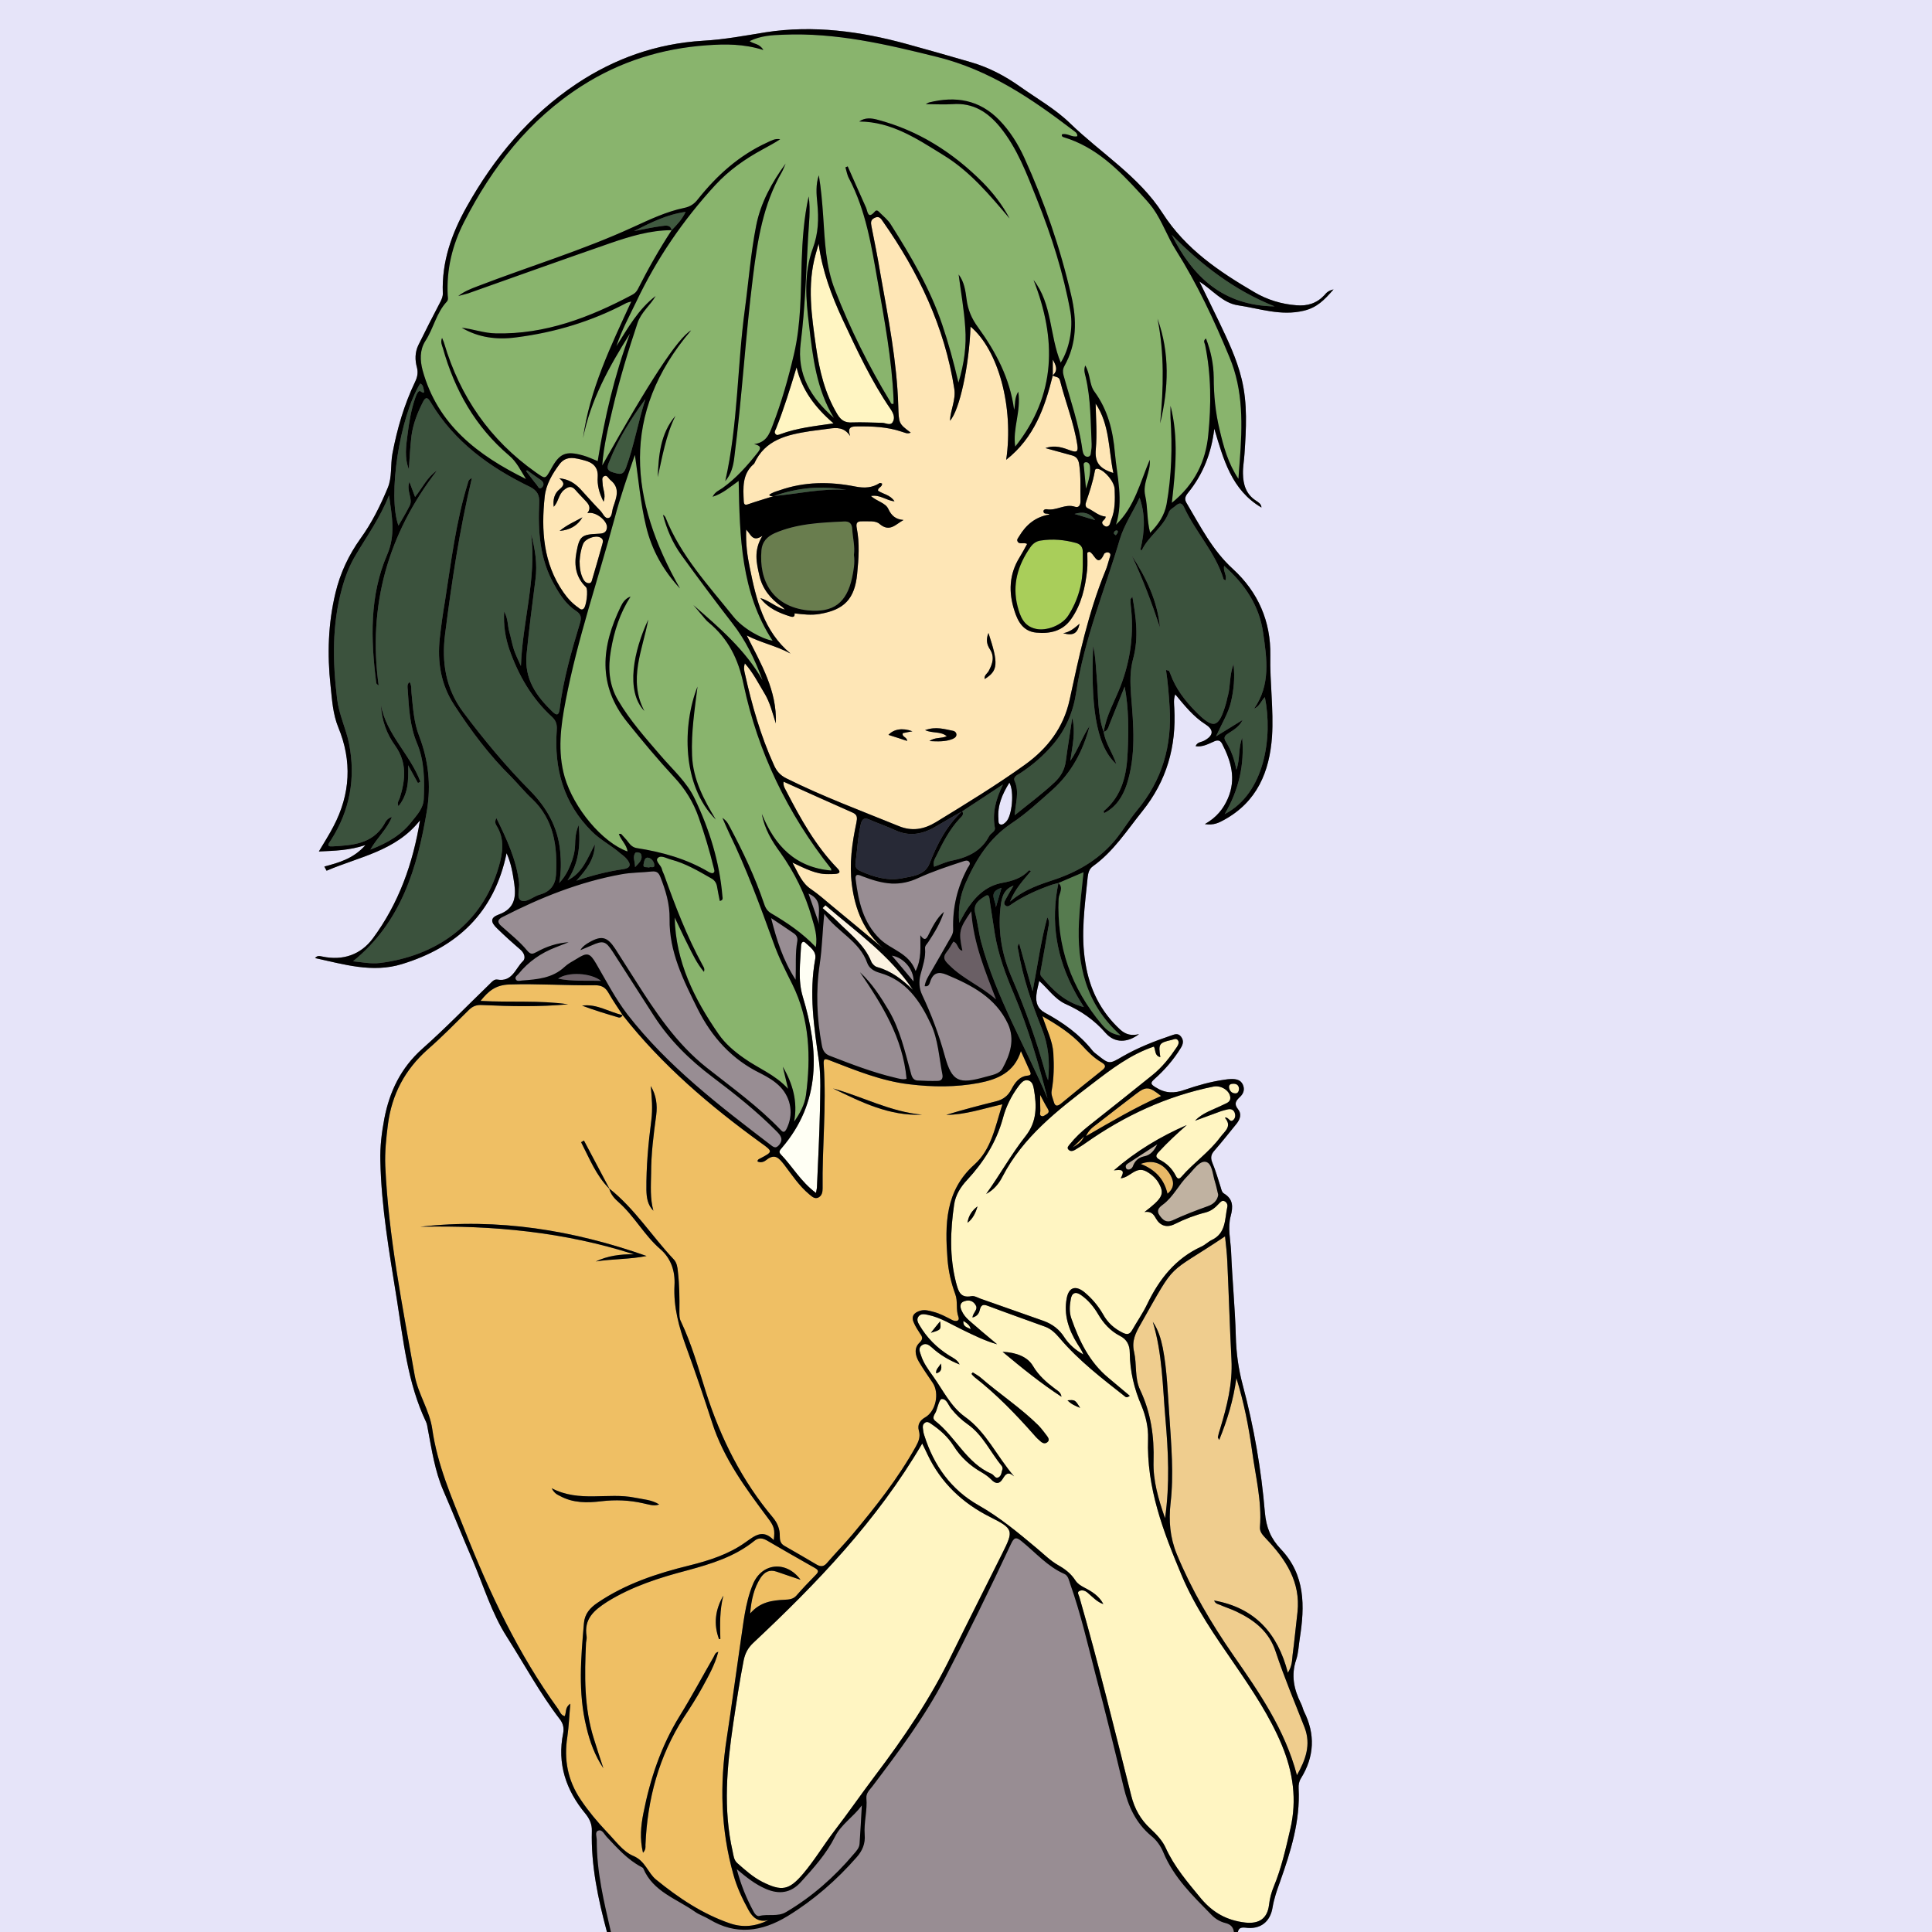 <?xml version="1.0" encoding="utf-8"?>
<!-- Generator: Adobe Illustrator 25.0.0, SVG Export Plug-In . SVG Version: 6.00 Build 0)  -->
<svg version="1.1" baseProfile="tiny" id="图层_1"
	 xmlns="http://www.w3.org/2000/svg" xmlns:xlink="http://www.w3.org/1999/xlink" x="0px" y="0px" viewBox="0 0 1024 1024"
	 overflow="visible" xml:space="preserve">
<rect x="0" y="0" width="1024" height="1024" fill="#808080" stroke="none"/>
<g id="图层_1_1_">
	<path fill="#988D93" d="M428.5,473.6c2.1,6.1,4,11.3,5.8,16.5
		C432.8,484.7,437.1,477.3,428.5,473.6z"/>
	<path fill="#3B523D" d="M510,430c1.1,1.7-0.3,2.8-1.3,3.8c-5.5,5.9-9.1,13-12.6,20.2
		c-0.8,1.5-1.7,3.1-1,5.4c3.4-1.2,6.4-2.7,9.7-3.3
		c8.3-1.7,15.4-5.1,19.5-13c0.9-1.6,3.4-2.4,3-4.4
		c-1.4-7.6,0.3-14.7,4.3-22.9C523.5,421.1,516.8,425.6,510,430z"/>
	<path fill="#FCF3E2" d="M437.5,479.8c-0.5,0.5-1,1-1.5,1.5c2.5,2.3,5.2,4.4,7.6,6.8
		c6.6,6.7,14.5,12.4,18.2,21.6c0.5,1.2,1.9,2.6,3.2,2.9
		c7.5,2.1,13.4,6.7,18.9,12.1C471.6,506.2,453.8,493.9,437.5,479.8z"/>
	<path fill="#988D93" d="M472.7,506.5c4,4.7,7.6,9,11.5,13.7C484.4,514,479.1,507.5,472.7,506.5z"/>
	<path fill="#272936" d="M509.8,430.1c-5,2.9-10,5.7-14.9,8.6
		c-6.7,3.7-13.4,4.6-20.5,1.3c-4.4-2-9-3.6-13.4-5.5c-2.8-1.3-4.1-0.6-4.8,2.5
		c-1.6,6.9-1.8,13.8-2.8,20.7c-0.2,2,0.8,3.1,2.5,3.9
		C463,464.8,470.4,467,478.1,465.5c5.5-1.1,12.2-1.6,14.6-7.9
		C496.7,447.3,501.7,437.7,509.8,430.1z"/>
	<path fill="#A9CE5A" d="M551.6,286.5c-2.3,0.3-4.2,1.6-5.6,3.7
		c-6.5,9.4-9.6,19.6-6.7,31.1c1.4,5.4,3.3,10.6,9.7,12
		c5.7,1.3,13.8-1.9,17.1-6.9c5.3-8.2,7.8-17.2,7.8-26.9c0-2.3,0-4.6,0-7
		s-1.1-4-3.5-4.7C564.2,286.1,558,285.5,551.6,286.5z"/>
	<path fill="#89B46D" d="M575.3,245c-1.3,0.3-0.9,1.6-0.8,2.5c0.3,3.5,0.7,6.9,1.1,11.5
		c1.6-4.7,2.5-8.2,2.1-11.9C577.5,245.8,576.7,244.8,575.3,245z"/>
	<path fill="#3B523D" d="M591.4,283.7c0.3-0.5,0.9-1,1-1.5c0.3-0.8-0.2-1.2-1-1
		c-0.7,0.3-1.1,0.8-1,1.7C590.7,283.1,591,283.4,591.4,283.7z"/>
	<path fill="#405A40" d="M675.6,162.4C654,153.8,636.7,140.3,621,124.4
		C632.2,146.9,648.4,162,675.6,162.4z"/>
	<path fill="#E6E4F9" d="M530.3,437c1.2,0.3,2.2-0.7,3-1.5c3.1-3.1,4.4-15.9,1.7-20.7
		c-3.9,6.3-6.4,12.3-5.8,19.2C529.3,435.1,528.9,436.6,530.3,437z"/>
	<path fill="#567B4F" d="M561.1,476.3c-1.1,25.4,6.7,47.5,23,66.8
		C586.5,546,589.2,548.2,594,548.8c-18.6-16.6-23.3-37.6-22.1-60.6
		c0.4-8.4,1.5-16.8,2.4-25.9C569.5,464.4,565.2,466.2,561,468
		C563.9,470.7,561.3,473.6,561.1,476.3z"/>
	<path fill="#3B523D" d="M561,468c-1.1,0.3-2.3,0.6-3.4,0.9C550.2,471.5,543.1,474.6,536.5,479
		c-1,0.7-2.4,2-3.5,1c-1.6-1.2-0.2-2.7,0.4-4c1.2-2.2,2.5-4.4,3.8-6.6
		c-6,2.2-6.4,7.5-7,12.3c-1.3,12.9,1.1,25.2,6.3,37
		c7,16.3,12.9,32.9,17.6,49.9c0.3,1.1,0.7,2.2,1.4,4
		c1.1-10.1,0.1-18.9-3.3-27.4c-5.4-13.5-10.1-27.2-12.5-41.6
		c-0.2-0.9-0.8-2,0.5-3.5c2.3,8.4,4.5,16.1,7.1,25.3
		C550,511.6,551.6,499,555.1,486.2c1.4,2.3,0.8,3.9,0.5,5.5
		c-1.2,7.2-2.5,14.4-3.8,21.6c-0.2,1.5-0.9,3.1,0.2,4.3
		c5.9,7,12.2,13.5,22.5,16.2c-1.9-3.1-3.3-5.3-4.5-7.6
		C559.9,507.9,556.7,488.5,561,468z"/>
	<path fill="#EFBF64" d="M557.4,578.1C557,580.2,558,582,558.5,583.9c0.7,2.7,2,2.5,3.9,1
		c7.2-6,14.4-11.8,21.7-17.6c2.5-1.9,1.8-3-0.4-4.3
		c-3.9-2.3-7.1-5.5-10.1-8.8c-5.8-6.3-12.9-10.9-21.1-15.6
		c2.3,7.2,5.4,13.1,5.8,19.6C558.7,564.9,558.6,571.5,557.4,578.1z"/>
	<path fill="#3B523D" d="M623.1,268.1c-1.2,1.1-3,1.8-3.6,3.4
		c-2.9,8-10.7,12.5-14.3,20.1c0,0.1-0.5-0.1-0.8-0.2C607,281,606.9,272,604,263.8
		c-3.4,7.5-8.1,14.1-10.5,22.1c-8,27-18.9,53-23.1,81C568.9,377.1,565,386.5,558.2,394.5
		c-5.1,6-11,11.1-17.6,15.4c-1.5,0.9-3.8,1.9-2.8,4.1
		c2.6,5.9,0.4,11.7,0,18.1c7.4-6,14.6-11.3,21.2-17.5
		c3.3-3.1,5.3-6.7,5.9-11.2c1-7.6,2.3-15.2,3.4-22.9
		c1.9,7.4,0.1,14.6-1,22.8c4.4-6.5,6.4-13,10.2-18.5
		c-3.4,13.1-9.6,24.8-19.8,33.9c-7,6.2-13.9,12.6-21.6,17.7
		C524.3,444.3,517.3,455.5,511.8,468c-2.8,6.4-4.1,13.1-3.4,21.1
		c1.4-2.5,2.3-4.1,3.2-5.7c4.7-7.6,10.6-13.9,19.8-15.5c5.4-1,10.2-2.5,14-6.6
		c0.1-0.1,0.5,0.2,1,0.4c-3.9,4.7-8.2,9.1-11.1,16.2
		c7.9-6.8,16.5-9.3,24.8-12.1c12.5-4.4,23.4-11.1,31.8-21.6
		c3.7-4.7,6.8-9.9,10.6-14.5c13.4-16,18.8-34.4,17.4-55.2
		C619.5,368.1,619,361.7,618,355.1c1,0.3,1.4,0.3,1.6,0.5
		c0.3,0.6,0.6,1.2,0.8,1.8c2.8,7.7,7.7,14,13.3,19.7
		c9.5,9.6,12.2,8.9,16-3.9c0.5-1.6,0.7-3.2,1.2-4.8
		c1.3-5.1,0.7-10.5,2.9-16.4c0.8,7.4,0.1,13.6-1.3,19.8
		c-1.4,6.1-4.8,11.5-8,18.5c5.5-3.4,9.8-6,14.1-8.7C657,385,654,386.8,651.2,388.6
		c-1.8,1.1-2.9,2.1-1.6,4.3c2.9,4.6,4.7,9.5,5.7,15.1
		c2.1-5.8,0.9-11.6,3.1-16.9c1.2,14.2-1.7,27.5-9.3,40.4
		c21.2-10.9,25.6-40.9,21.3-62c-2,2-2.8,4.9-5.7,6.1C673.5,363,671.5,349.2,669.5,335.5
		c-2-14.4-9.6-25.8-20.7-35.6c-0.6,3,1.7,5.1,0.7,7.7
		c-0.5-0.3-0.9-0.4-1-0.7c-4.3-14.1-14.8-24.8-20.9-38
		C626.4,266.3,625,266.4,623.1,268.1z M599.5,368.7c1.3,15.7,2.7,31.6-2.3,47.1
		c-2.2,6.5-5.6,11.9-12,15.2c-0.1-0.5-0.3-1-0.2-1.1
		c9.9-8.2,12.2-19.5,12.7-31.4c0.5-11.5,0.6-22.9-1.6-34.6
		c-2.6,6.5-5.2,12.9-7.8,19.4c-0.8,1.8-1,4-3.3,4.6c0,0.1,0,0.1,0,0.2V388
		c0.9,5.9,4.6,10.8,6.7,17c-11.5-10.1-13.5-33.7-12.3-62.6
		c1.3,5.5,1.4,11.1,1.9,16.6c0.9,9.7,0.3,19.6,3.7,29c0,0,0,0,0-0.1
		c1.3-8.7,5.8-16.2,8.9-24.2c5.4-14,7.2-28.3,5.4-43.1c-0.1-1-0.1-2-0.1-3
		c0-0.2,0.4-0.5,1-1.3c2,11.2,3.3,21.8,0.5,32.4C598.8,355.4,599,361.8,599.5,368.7z
		 M599.9,294.5c7.6,11.7,13.6,24,14.9,38.1C610.5,319.6,605.7,306.9,599.9,294.5z"/>
	<path fill="#FEE6B6" d="M580.2,250.1c-1,5.4-2.7,10.6-4.5,15.8c-0.5,1.3-0.6,2.9,0.9,3.5
		c3.1,1.4,5.7,4.1,9.4,4.4c0.1,1.9-2.8,2.2-1.5,4.1
		c0.4,0.6,1.4,1.3,2.1,1.2c1.8-0.3,1.8-2.1,2.3-3.4
		c2.2-5.3,2.1-10.8,1.9-16.3c-0.1-4-5.1-10-8.8-10.9
		C580.4,248.2,580.4,249.1,580.2,250.1z"/>
	<path fill="#6A5F65" d="M505.3,499.1c-1.2,1.8-2.1,3.8-3.5,5.4
		c-2.5,3.2-1.1,4.7,1.5,7.2c7.2,7.2,16.9,11.1,24.6,18
		c-5.7-15-12-29.7-13.1-46.7c-6.5,9.4-6.8,10.9-4.7,20.9
		C507.4,503.5,507.9,499.9,505.3,499.1z"/>
	<path fill="#3B523D" d="M537.5,527.1C533,516.5,529,505.8,527.2,494.4
		c-0.9-5.6-1.7-11.2-2.6-16.8c-0.2-1.3-0.1-4.2-2.5-2.6
		c-3,1.9-6.5,4.1-5.2,9.1c1.3,5,1.8,10.1,3.1,15.1
		C527.9,528.5,543.4,554.5,555.2,582.1C550.4,563.4,545,544.9,537.5,527.1z"/>
	<path fill="#988D93" d="M522.2,570.8c3.4-1,7.5-1.4,9.2-4.6c4-7.3,6.6-15.2,2.9-23.4
		c-6.5-14-19.2-20.6-32.6-26.2c-4.3-1.8-7.2-1-8.7,3.8
		c-0.4,1-0.7,2.7-2.9,2.3c0.4-2.9,2-5.3,3.4-7.7
		c3.2-5.6,6.5-11.2,9.7-16.9c1-1.7,2.1-3.3,2-5.5C504.8,481,507.4,470.2,512.9,460
		c0.6-1,1.7-2.1,0.8-3.2c-0.9-1.2-2.5-0.5-3.7-0.1
		c-7.9,2.6-15.8,5.2-23.4,8.7c-4.5,2.1-9.1,3.1-14,2.9
		C467.2,468,462.2,466.4,457.2,464.5c-1.5-0.6-4.1-2-3.7,1.5
		c1.5,11.7,3.9,23,12.9,31.7c6,5.8,15.4,7.3,18.9,17c3.3-6.7,2.4-12.6,2.5-19
		c1.7,2.4,2.8,2.8,4.1,0.2c2.3-4.6,4.5-9.2,8.4-12.6c-1.8,5.8-5,11-8.3,16
		c-0.7,1.1-1.9,2-1.7,3.5C490.7,507.5,489.1,512,487.9,516.5c-1,3.8-0.7,7.5,0.8,10.7
		c5,10.6,9,21.3,12.1,32.6C504.6,573.5,508.3,574.7,522.2,570.8z"/>
	<path fill="#EFBF64" d="M552.3,591.6C553,591.8,554,591,554.8,590.5c1.3-0.8,1.2-1.7,0.5-2.9
		c-1.3-2.1-2.4-4.3-4-7.3c0,3.5,0,6,0.1,8.5C551.4,589.8,550.7,591.3,552.3,591.6z
		"/>
	<path fill="#3B523D" d="M569.5,272.4c3.6,1.1,7.3,2.2,11,3.3
		C577.6,271.6,573.8,271.1,569.5,272.4z"/>
	<path fill="#C0B2A1" d="M613.4,606.5c-5.1,3.3-10.1,6.6-15.2,9.9
		c-0.8,0.5-1.8,1.1-1.5,2.3c0.1,0.7,0.6,1.2,1.3,1.2c1.1,0,2-0.7,2.4-1.6
		c1-2.9,3-4.8,6-5.4C610,612.2,611.8,609.7,613.4,606.5z"/>
	<path fill="#EFBF64" d="M602.1,579.8c-7,5.4-14,10.7-21,16.2c-1.8,1.4-3.9,2.7-5.5,6.2
		c13.7-7.9,26.2-15.3,39.8-21.3C609,575.8,607.5,575.7,602.1,579.8z"/>
	<path fill="#FFF5C2" d="M654.5,579.5c1.6,0.2,2.2-1.1,2.2-2.6c-0.2-1.8-1.3-2.5-3-2.5
		c-1.3,0-2.4,0.4-2.3,1.9C651.6,578,652.7,579.4,654.5,579.5z"/>
	<path fill="#EFBF64" d="M574.6,602.3c-2.3,2.3-3.7,3.6-6.1,5.9
		C571.4,606.4,573.2,605.4,574.6,602.3z"/>
	<path fill="#FFF5C2" d="M531.3,623.7c-1.8,3.6-4.6,7-8.6,9.1
		C530,622.7,536,611.7,543.7,602c6-7.7,5.8-15.9,4.3-24.7
		c-0.4-2-0.8-4.1-3.1-4.7C542.6,572.1,541.2,574,540,575.5
		c-4,5.3-6.9,11.2-8.5,17.4C528,605.5,521.3,616,512.6,625.4
		c-3.5,3.7-6.2,8.1-6.9,13.1c-2,13.8-2.5,27.5,1,41.2c1.2,4.3,2,8.5,8.2,7.3
		c1.4-0.3,3.2,0.7,4.7,1.3c11.2,3.9,22.3,7.9,33.5,11.8
		c4.7,1.7,8.4,4.5,11.1,8.8c2.5,3.8,5.9,6.7,10,9C573.4,715.7,572.1,714,571,712.2
		c-4.6-7.4-7.3-15.4-5.6-24.2c1.1-5.6,4.5-6.8,9-3.4
		C578.6,688,582,692,584.7,696.7c2.4,4.4,5.9,7.5,10.4,9.7
		c2.3,1.1,3.6,0.9,4.9-1.3c2.6-4.6,5.7-9,8-13.8
		C614.4,678,623,667,636.8,660.7c2-0.9,3.6-2.6,5.5-3.5c7.6-3.6,6.8-11.1,8.2-17.5
		c0.3-1.2-0.3-2.4-1.4-3c-1.4-0.7-2.2,0.4-3,1.2c-2,2.2-4.1,3.9-7,4.7
		C633.5,644,628,646.1,622.8,648.7c-4.5,2.3-8,0.9-10.2-3c-1.3-2.4-2.7-3.8-6-3.3
		c9.3-7.1,10.5-9.4,8.1-14.3c-1.5-3.1-3.8-5.3-6.9-7.1
		C602,617.7,599,624.2,594,624.5c2.8-5-0.2-4.5-3.6-4.2C602,610.2,615,602.4,629,596.3
		c-5.1,4.5-10.1,9.1-14.7,14.1C612.8,612,612,613.2,614.5,614.6
		c3.8,1.9,6.8,4.8,8.7,8.6c0.8,1.6,1.7,2,3,0.5c6.4-7.4,14.7-13,20.6-21
		c2.4-3.2,6.4-5.7,2.4-10.3c2.1-0.6,2.6,3.1,4.6,1.1
		c1-1,1.1-2.4,0.6-3.8c-0.7-1.6-2-2.1-3.7-1.7c-1.1,0.3-2.3,0.5-3.4,0.9
		C642.7,590.6,638,592.3,633.4,594C637.5,589.7,643,588.2,648,585.7
		c1.7-0.9,4.2-1.4,4.1-3.9c-0.2-3.8-5-6.7-8.9-5.9
		c-24.7,5-47.1,15.4-67.6,29.8c-1.9,1.4-4,2.6-5.9,3.8
		c-1.1,0.6-2.3,0.9-3.3-0.1c-1.2-1.1,0-2.1,0.7-3
		c2.8-3.5,6.1-6.6,9.6-9.4c11.4-9,22.7-18,34-27.1c5.3-4.2,9.4-9.5,13.1-15
		c0.7-1.1,1.4-2.5,0.4-3.7c-1-1.1-2.2-0.2-3.3,0c-6.6,1.5-7,2.1-5.9,9.1
		c-3.1-0.7-2.4-3.6-3.4-5.6c-12.5,4.2-22.6,12-32.8,19.8
		C560.5,588.5,542.3,602.5,531.3,623.7z M512.8,648.1c0.5-3.7,2.4-6.5,5.3-8.7
		C517.1,642.8,515.7,645.9,512.8,648.1z"/>
	<path fill="#EFCD8E" d="M649.3,655.3c-31.9,21.4-25.1,11.9-44.6,46.3
		c-2.8,4.9-5,9-3.6,15c1.5,6.6,0.2,13.8,3.2,20.1c5.7,12.1,7.5,24.6,7.1,37.9
		c-0.3,10.1,2.5,19.8,6.1,30.1c2.6-18.2,1.7-35.5,0.2-52.8
		c-1.5-17.2-1.6-34.6-6.7-51.3c2.9,4.2,4.3,8.9,5.3,13.8
		c2.3,11.9,2.6,24.1,3.5,36.2c1,15.4,2.4,30.9,0.6,46.3
		c-1,9.2-0.3,17.9,3.3,26.8c7.9,19.1,18.2,36.6,29.9,53.5
		c13.7,19.7,27.4,39.4,33.8,63.7c4.7-8.3,7.5-16.2,4.1-25.2
		c-5.2-13.3-10.8-26.5-15.3-40.1c-3.5-10.8-11.2-16.8-20.8-21.4
		c-2.9-1.4-5.9-2.3-8.8-3.6C645.5,850.2,644.2,850,643.5,848.3
		c21.7,3.9,33.7,17.4,39.1,38.3c2.3-3.7,2.2-6.6,2.5-9.4
		c1-7.6,1.7-15.2,2.6-22.8c1.7-15.9-6.2-27.8-16.4-38.6
		c-1.7-1.9-3.7-3.6-3.5-6.4c1.1-13.8-2.4-27.1-4.2-40.6
		c-1.8-12.7-4.2-25.3-8.3-38.4c-1.6,11.8-4.8,22.2-9.1,32.8
		c-0.5-1-0.8-1.3-0.7-1.5c0.3-1.5,0.7-2.9,1.2-4.4c3.6-11.9,6.7-24,6-36.7
		C651.8,703.3,651.3,686,650.5,668.7C650.3,664.3,649.8,659.9,649.3,655.3z"/>
	<path fill="#988D93" d="M649.7,1019.3c-3-0.7-5.6-2.3-7.7-4.5c-9.8-10-19.9-19.7-25.4-33
		c-1.4-3.4-3.6-6.5-6.5-8.8C602,966.2,598,957.4,595.6,947.4
		c-4.8-20.1-9.7-40.1-15-60.1c-4.1-15.9-7.8-32-13.3-47.6
		c-0.7-2-1.1-4.6-3.2-5.5c-8.9-3.9-15.2-11.3-22.5-17.2
		c-3.2-2.7-4.2-2-5.8,1.4c-11.2,24-22.9,47.8-35.1,71.3
		c-10.7,20.5-24.5,38.8-38.4,57.2c-1.4,1.8-3.3,3.5-3.1,6.1
		c0.6,6.5-1.4,12.9-0.9,19.4c0.4,4.7-1.2,8.5-4.2,11.9
		c-10.7,12.2-22.8,22.8-36.7,31.3c-13.7,8.3-27.3,10.2-41.4,1.7
		c-2.5-1.5-5.3-2.4-7.6-4c-9.7-6.9-22.2-10.6-27.4-22.9
		c-0.1-0.4-0.7-0.7-1.1-0.9c-7.4-3.9-12.8-10.1-18.4-16
		c-1.3-1.4-2.4-4.1-4.5-3.2c-1.8,0.7-0.7,3.3-0.7,5
		C316.2,992,320.1,1008,323.8,1024H654C653.7,1021.6,652.4,1020,649.7,1019.3z"/>
	<path fill="#C0B2A1" d="M639.1,615.8c-3.4-0.7-6.6,4.4-9.5,7.3
		c-4.9,4.8-7.7,11.3-13.3,15.4c-2.2,1.6-3.5,3.2-1.7,5.7
		c1.6,2.3,3.5,4.1,6.7,2.7c6.2-2.9,12.5-5.3,18.9-7.6c2.6-0.9,5-2.7,5.5-6
		c-0.6-2.3-1-4.6-1.7-6.8C642.7,622.6,642.6,616.6,639.1,615.8z"/>
	<path fill="#E8B967" d="M618.8,632.7c4.2-3.5,3.3-7.2,1-10.8c-3.6-5.4-8.8-7.4-15.2-5
		C612.1,619.8,617,624.8,618.8,632.7z"/>
	<path fill="#FFF5C2" d="M413.7,230.1c8.6-3.2,17.7-4.2,28.1-5.7
		c-9.9-8.5-16.8-17.8-19.6-29.7c-3.4,11.2-6.7,22-10.9,32.5
		c-0.4,0.9-1.1,1.9-0.3,2.8C411.7,231,412.8,230.4,413.7,230.1z"/>
	<path fill="#FEE6B6" d="M590.1,250.7c-2.6-12.6-1.9-25.7-9.4-36.8
		c0.2,8.1,0.8,16.2,0.1,24.2C580.2,244.9,582.5,248.3,590.1,250.7z"/>
	<path fill="#988D93" d="M471.2,535.8c5.8,10,8.3,21,11.3,31.9c0.6,2.1,0.9,4.9,4,5
		c3.5,0.2,7,0.3,10.5,0.2c2.1,0,2.9-1.4,2.5-3.4c-1.8-8.9-2.2-18.4-6.1-26.7
		c-5.7-12.2-13-23.2-27.2-27.2c-2.9-0.8-5.5-2.4-6.5-5.1
		c-4.1-11.8-16-16.6-22.8-26.2c-1,9-1.1,17.8-2.4,26.5
		c-2.2,14.5-1.6,28.9,1.1,43.3c0.5,2.6,1.5,4.5,4.2,5.5
		C451.2,564,462.5,568.4,474.4,571.2c2.1,0.5,4.3,1.2,6.1,0.6
		c-2-21.8-13-39.3-24.7-56.5C462.2,521.2,466.8,528.4,471.2,535.8z"/>
	<path fill="#FFF5C2" d="M451.6,223.9c5.3-0.2,10.6,0.1,15.9,0.2c1.9,0,4.3,1.7,5.6-0.3
		c1.5-2.3,0.4-4.8-1.1-7c-10.2-14.9-17.8-31.2-25.4-47.5c-5.9-12.7-10.8-25.8-12.7-40.1
		c-0.5,1.8-1.1,3.7-1.6,5.6c-4.6,16.4-2.1,32.7,0.2,49
		c1.8,12.6,4.7,24.8,11.4,35.9C445.8,222.8,447.9,224.1,451.6,223.9z"/>
	<path fill="#FEE6B6" d="M558,190.6c0,2.8,0,5.6,0,8.3C561,196.3,559.6,193.4,558,190.6z"/>
	<path fill="#405A40" d="M448.6,259.7c-13.1-2.5-25.9-1.2-38.4,3.2
		C423,261.8,435.6,258.7,448.6,259.7z"/>
	<path fill="#697D4E" d="M403.6,291.5c-1.5,16.6,6.2,30,24.5,32c13.6,1.4,20.6-4,23.5-17.2
		c0.8-3.9,1.6-7.8,1-12.2c0.6-4.4-0.6-9-0.9-13.6
		c-0.1-2.9-1.4-4.3-4.4-4.1c-12.5,0.6-24.9,1.1-36.7,6.2
		C406.4,284.5,404,287.3,403.6,291.5z"/>
	<path fill="#FEE6B6" d="M442.7,463.2c-1.1,0.1-2.3,0.1-3.5,0.1
		C432.6,463.5,426.9,460.4,420,457.2c3.2,5.8,5,10.9,9.9,14.1
		C433.7,473.9,437.2,477,440.8,480c9.2,7.6,18.4,15.2,27.6,22.9
		c-10.5-9.1-15.2-20.8-16.9-34.1c-1.4-11.1,0.1-21.9,2.4-32.7
		c0.5-2.6,0.7-4.3-2.2-5.5c-12-5.3-24-10.7-36.4-16.3
		c-0.3,2.5,0.9,3.8,1.6,5.3c7.5,14.5,15.4,28.7,26.9,40.6
		C445.6,462,445.3,463,442.7,463.2z"/>
	<path fill="#FFFFF4" d="M426.9,499.7c-1.4-1.4-2.2,0.2-2.3,1.3
		c-0.4,9.1-1.8,18.4,0.9,27.3c8.6,28.4,9.7,55.8-11.1,80.1
		c-0.8,1-2,2-0.6,3.4c6.2,6.4,10.6,14.5,18.7,20.5c0.2-1.6,0.5-2.3,0.5-3.1
		c0.6-13.7,1.3-27.3,1.6-40.9c0.1-8.5,0.6-17-0.5-25.5
		c-2.6-18.1-5.4-36.2-2-54.6C432.8,504.1,429.3,502,426.9,499.7z"/>
	<path fill="#FEE6B6" d="M404.9,367c-3.1-5.1-5.7-10.4-10.1-15.4c-0.8,2.5-0.3,4,0,5.4
		c3.7,16.6,8.3,32.9,15.4,48.5c1.4,3.2,3.3,5.4,6.5,7
		c19.4,9.7,39.7,17.2,59.8,25.4c6.9,2.8,13.2,1.7,19.5-2.1
		c16-9.8,32.1-19.6,47.4-30.6c11.9-8.6,20.3-19.6,23.5-34.2
		c5-23.1,9.9-46.2,18.9-68.2c1-2.3,1.6-4.8,2.3-7.1
		c0.4-1,0.8-2.1-0.2-2.7s-2.4,0-2.7,0.6c-3.1,6.9-4.8,1.2-6.9-0.6
		c-0.5-0.4-1-0.9-2,0c0,2.9,0.2,6.1-0.1,9.2c-1,9.1-3,18.1-8.4,25.8
		c-4.5,6.5-11.2,8-18.5,7.3c-6.9-0.6-9.8-5.8-11.6-11.5
		C534.5,314,534.8,304.4,540.4,295.4c1.4-2.3,2.7-4.7,4-7.1
		c-2-1.1-4.1,0.6-5.1-1.4c-0.5-1,0.4-1.8,0.9-2.7c3.6-6,8.6-10.3,16.1-11.5
		c-1.2-0.9-2.9,0.1-3.2-1.4c-0.3-1,0.8-1.5,1.6-1.4
		c5.2,1,9.8-3.1,15.1-1.3c2.1,0.7,2.9-1.1,2.9-3C572.5,259.1,573,252.6,572,246.2
		c-0.4-2.8-1.5-4.3-4.1-4.9c-4.3-1.2-8.7-2.4-13.8-3.8c5.2-1.8,9.3-0.2,13.4,1.3
		c3.1,1.1,4.1,0.7,3.5-3c-1.8-11.7-6.3-22.7-9.2-34.2C561.2,199.4,559.2,200,558,199l0,0
		c-4.2,16.9-9.8,33-24.7,44.7c4.1-27.9-4.1-58.2-18.9-70.6
		c-0.7,20.5-5.8,44.5-10.9,49.9c0.3-5.9,3.2-11.1,2.3-16.9
		c-5.1-32.8-19-61.9-37.9-88.8c-1-1.6-2.1-3-4.4-1.8c-2.1,1-2,2.5-1.6,4.5
		c1.7,8.5,3.4,17,4.8,25.5c4.1,23.1,8.7,46.2,9.4,69.7c0.3,9.3,0.2,9.3,6.6,14.1
		c-1.8,0.9-3.3-0.1-4.8-0.5c-7.7-2.6-15.6-2.9-23.7-2.8
		c-3.3,0-5.1,0.6-3.6,5.1c-3.1-4.7-7.1-4.5-11.2-3.9c-3.3,0.5-6.6,0.8-9.9,1.3
		c-12.2,1.9-24,4.4-29.8,17.3c-0.1,0.1-0.2,0.2-0.4,0.3c-6,5.4-5.4,12.5-5.1,19.5
		c0.1,1.8,0.6,2.3,2.5,1.6C401,265.7,405.5,264.4,409.9,263
		c-0.8-0.1-1.6,0.2-2.2-0.7c1.6-1.3,3.6-1.8,5.4-2.4
		c13.3-4.7,26.8-4.7,40.4-2c4.7,0.9,8.8,0.7,12.8-1.9
		c0.3-0.1,0.9,0.2,1.2,0.3c0.2,2-2.4,2-2.1,3.8
		c2.6,1.8,6.4,2.1,8.7,5.6c-4.4-0.4-7.6-3.7-12.5-2.8
		c3.3,2.9,7.7,3.6,9.2,6.8c1.7,3.7,4,5.6,8.1,5.9
		c-4.1,2.2-7.3,6.7-12.7,2.1c-2.1-1.9-6-1.3-9.2-1.4
		c-2.8-0.1-3.4,1-2.9,3.6c1.6,8.1,1,16.2,0.2,24.4
		C453,317.4,447.5,323.2,434.5,325.4c-4.6,0.8-9,0.2-13.4-0.3
		c0.3,1.7-0.6,2.1-2,1.7c-6.2-1.9-12-4.4-16.1-9.8
		c4.7,1.3,8.3,4.9,13,6.1l0,0c-0.6-0.6-1.1-1.3-1.8-1.7
		c-5.8-4-10.1-9.3-11.7-16.3C401,298.5,399.3,291.8,404.1,284
		c-5.3,3.5-6-0.7-8.6-3.3c-0.3,7.6,0.6,14,1.9,20.2
		c3.4,16.8,7.3,33.6,21.6,45.5c-7.5-4.1-15.7-5.7-23.2-9.6
		c7.5,15,16.1,29.2,15.4,46.6C409.4,377.8,408.1,372.1,404.9,367z M572.2,330.6
		c-1.1,5.2-3.4,6.5-8.7,5C566.9,335.1,569.4,333,572.2,330.6z M524.6,344
		c-1.4-2.2-2.2-4.8-0.7-8.5c5.4,16.3,5.1,20-2,24.4
		c-0.4-2,1.4-2.9,2.1-4.2C526.1,351.8,527.3,348.1,524.6,344z M505.3,387.4
		c0.9,0.2,1.8,1.1,1.6,2.3c-0.2,1.1-1.2,1.6-2.1,2
		c-3.8,1.5-7.7,1.3-12.2,1.1c3-2.2,6.2-1.2,9.2-2.6
		C498.5,387.5,494.5,388.8,490.3,387C496.1,384.9,500.7,386.5,505.3,387.4z M483.6,387.6
		c-1.7,0.3-3.4,0.6-5.1,1c-0.6,2.1,2.2,1.9,2.3,4.1
		c-3.4-1.1-6.6-2.2-9.9-3.2C473.7,386.5,478.2,385.6,483.6,387.6z"/>
	<path fill="#263D33" d="M530.8,470.6c-7.6,2.4-2.6,7-3,10.4
		C528.7,477.8,529.6,474.7,530.8,470.6z"/>
	<path fill="#988D93" d="M276.6,519.7c8.1-0.6,16.2-1.2,22.6-7.2
		c1.8-1.7,4.1-2.9,6.3-4.2c5.8-3.7,7.1-3.3,10.5,2.5
		c5.3,9.1,10.1,18.4,16.5,26.8c21.5,27.7,49.1,48.7,76.7,69.8
		c1.6,1.1,2.4,0.9,3.7-0.5c2.6-3.1,0.7-5.3-1.3-7.3
		C401.1,589,389.5,579.8,377.7,570.9c-12.1-9.1-22.8-19.6-31-32.3
		c-7.3-11.4-14.6-22.7-21.9-34.1c-3.8-5.8-5.1-6.2-11.5-3.3
		c-1.9,0.8-3.8,1.6-5.7,2.4c1.2-2,3-3.2,4.8-4.2c6.5-3.7,9.5-2.9,13.7,3.5
		c3.4,5.3,6.8,10.6,10.2,16c10.9,17.2,22,34.1,38.3,47
		C388,576.5,402,586.5,413.9,599c1.3,1.4,2,1.1,2.9-0.5c3.9-7.6,2.6-16.3-3.2-22.4
		C410.6,573,407,570.9,403.3,569c-15.3-7.4-26-19.2-33.6-34.4
		c-7.5-15.1-15.1-30.2-14.8-47.6C355,479,352.8,471.9,350,464.8
		c-0.9-2.3-2-3.1-4.4-2.9c-5.4,0.6-10.9,0.5-16.3,1.5
		c-22.1,4-42.8,12.3-62.7,22.5c-2.8,1.3-3.4,2.9-0.7,5.1
		c4.6,4.1,9.5,8,13.4,12.7c2,2.4,3,2,5.1,0.9c5.2-2.9,10.8-4.8,17-5.2
		c-2.3,0.9-4.6,1.8-6.9,2.7c-7.8,3-14.4,7.6-19.7,14.1
		c-0.7,0.8-2.1,1.6-1.4,2.9C274,520.3,275.5,519.8,276.6,519.7z"/>
	<path fill="#3B523D" d="M276.2,477.3C279,478.7,282.8,475,286.3,474.1
		c5.4-1.5,8.1-5.2,8.4-10.5c0.8-14.9-1-29-12.6-40.1c-3.9-3.6-7.3-7.8-11-11.6
		c-11.7-11.5-21.5-24.6-30.4-38.3c-7-10.7-9-22.8-7.6-35.4
		c0.7-6.4,1.6-12.9,2.7-19.3c3.3-21,5.8-42.2,12.1-62.6c0.3-1,0.3-2.1,2.2-2.9
		c-6.6,27.7-10.7,55.2-14.2,82.7c-1.9,14.9,0.3,28.8,9.5,41.2
		c11,14.7,22.7,28.8,35.6,41.8c8.8,9,14.7,19.3,15.9,32
		c0.5,5.4,0.6,10.8-0.5,16.9c3-3.2,4.6-6.3,5.9-9.5c1.4-3.4,2.4-6.9,2.5-10.6
		c0.1-3.3,0.2-6.6,1.9-10.6c1.1,11.1-0.1,20.6-5.9,29.3
		c8.1-4,10.7-12,14.5-19.1c-0.1,7.5-4.2,13.2-9.8,19.3
		c8.8-3,16.6-4.9,24.6-6.1c4-0.5,4.7-2.4,2-5.5c-0.9-1.1-2.2-2-3.3-2.9
		c-4.8-4.2-10.6-7.1-15.1-11.6c-15-14.9-20.1-33.3-18.6-53.8
		c0.2-3-0.4-5-2.6-7c-10.7-9.8-17.7-22-22.5-35.6c-2.1-6.1-3.2-12.5-2.8-20.2
		c2.2,4,1.8,7.5,2.7,10.6c0.9,3.2,1.5,6.5,2.5,9.7c1,2.9,2.4,5.7,3.7,8.6
		c0.8-23.6,8.4-46.4,5.4-70c2.1,8,3.4,15.9,2.3,24.1
		c-1.7,13.2-3.4,26.4-4.7,39.6c-1.3,13.2,5.1,22.2,13.8,30.6
		c2.3,2.2,3.3,1.6,3.7-1.3c1.9-15.7,6.3-30.9,10.9-46.1
		c0.7-2.5,0.5-4.2-1.9-5.9c-5.5-3.5-8.9-8.8-12-14.4c-7.6-13.5-8.5-28.2-7.8-43.2
		c0.2-4-1.1-6.4-4.8-8.3c-21.5-10.4-40.3-24-52.8-45C226.8,210.8,225.7,210,224.2,213
		c-2.9,5.7-5.2,11.5-6.1,17.9c-0.7,5.9-1,11.9-1.4,17.8c-2.4-6.1-1.5-12.3-0.7-18.3
		c0.8-6.6,1.9-13.2,4.1-19.5c0.5-1.5,1.6-4.3,2.8-3.5c2.1,1.4,2,0.7,1.7-0.9
		c-0.3-1.2-0.4-2.7-1.9-3.2c-10.9,17.8-17.3,59.5-11.5,75.3c2-3.5,4.1-6.9,5.9-10.5
		c2-3.8-1.9-7.7-0.1-12.7c1.2,3.2,2,5.4,3,8c4-5,6.4-10.5,11.6-14
		c-26,33.7-36.7,71.5-30.9,113.9c-0.9-0.6-1.3-1-1.3-1.4c-2.9-23-3.6-46.2,5.8-67.9
		c4.5-10.5,2.6-20,1-31.5c-4.8,12.1-11.7,21.6-17.6,31.6c-3.4,5.6-5.7,11.7-7.4,18
		c-5.3,19.3-4.9,38.8-2.5,58.5c1,8.2,4.7,15.6,6.3,23.5c3.6,18.2,0.5,35.4-9.6,51.2
		c-1,1.5-2.9,3.6,0.9,3.3C186.7,448,197.2,447.4,203.5,437.1c0.8-1.5,1.6-3.3,4.2-4.1
		c-2.5,6.4-7.6,10.7-11.4,17.3c9.6-3.7,16.8-8.1,22.2-15.2
		c2.8-3.5,5.9-6.8,6.1-11.7c0.4-10.1,0.4-20-3.6-29.5c-3.8-9.1-4.3-18.8-4.9-28.4
		c-0.1-1.3-0.5-2.9,1-4c1.2,2,0.8,3.9,1,5.7c0.8,7.8,1.2,15.7,4.1,23
		C227.1,403,228.5,416.1,226.3,429.5c-5.1,30.6-13.7,59.4-39.2,80
		c4.4,0.4,9.4,1.5,14.3,0.9c28.8-3.6,54-19.8,63-51.2c2.1-7.3,3.1-14.3-1-21.2
		c-0.6-1-1.5-2.2-0.3-4.4c5.5,11.2,10.5,21.9,12,34
		C275.6,470.9,273.5,475.9,276.2,477.3z M222.8,414.3c-0.4,0.3-0.8,0.5-1.3,0.7
		c-1.5-2.7-3-5.4-5.2-9.4c0.3,8.4,0,15.4-5.1,21.7c-0.9-2,0.3-3.2,0.7-4.4
		c3-9.5,3.9-18.7-2.4-27.6c-4.6-6.3-7.2-13.6-7.6-21.6
		C204.8,389.3,217.5,400,222.8,414.3z"/>
	<path fill="#6D6168" d="M295.8,518.7c7.6,1.6,14.7,0.9,22.8,1.2
		C313.1,515.5,300.9,515,295.8,518.7z"/>
	<path fill="#3B523D" d="M286.6,254.4C284.2,252.8,281.8,251,279.4,249.3
		c-0.2,0.1-0.4,0.2-0.6,0.3c1.9,2.5,3.7,5,5.7,7.4
		c0.7,0.8,1.3,2.9,2.9,1.2C288.5,257,288.2,255.5,286.6,254.4z"/>
	<path fill="#EFBF64" d="M396.7,1012.3c-3.3-6-6.2-12.2-8-18.8
		c-6.7-23.8-7.3-47.9-3.5-72.3c2.5-16.4,4.7-32.9,7.1-49.4
		c1.7-10.8,2.5-21.9,6.8-32.2c4.8-11.4,17.7-12.5,25.2-2.3
		c-4.2-1.4-8.4-2.8-12.7-4.3c-3.8-1.3-6.4,0.2-8.5,3.3
		c-3.5,5.5-4.9,11.6-5.5,18.9c5.3-6.2,11.8-7,18.3-7.3
		c2.4-0.1,4.6-0.3,6.3-2.3c3.2-3.7,6.5-7.1,9.9-10.6
		c1.6-1.6,2.3-2.6-0.3-4c-8.4-4.7-16.8-9.6-25.1-14.4
		c-2.4-1.4-4.6-1.8-6.9,0.1c-10.4,8.4-22.9,12.2-35.4,15.6
		C349.5,836.2,335,840.8,321.8,849c-7,4.5-12.4,9.1-10.9,18.3
		c0.2,1.1-0.2,2.3-0.3,3.4c-0.8,17.2-1.1,34.3,4.2,51
		c1.6,5.2,3.3,10.3,5,15.5c-4.5-6.7-7.2-14.1-9-21.8
		c-4.5-18.3-2.9-36.7-1.3-55.1c0.4-4.9,3.2-8.1,7.2-10.8
		c14.9-10.1,31.6-15.6,48.8-19.8c10.4-2.6,20.7-5.9,29.4-12.1
		c5.2-3.6,9.3-7.4,15.2-1.3c0.7-5.6,0.3-7.2-3.1-11.7
		C395.2,788.8,383.5,773,377.4,753.9c-4.3-13.3-8.8-26.5-13.6-39.7
		c-3.9-10.7-6.9-21.4-6.3-33c0.4-7.4-1.8-14.3-7.7-19.3
		c-8.3-7.2-13.5-17.2-21.8-24.6c-2.2-1.9-4.3-4.2-5.1-7.3
		c-7-7-10.5-16.1-14.9-24.6c0.5-0.3,1-0.6,1.5-0.9c4.5,8.5,9,17,13.5,25.5l0,0
		c13.4,10.6,22.5,25.2,34.1,37.5c1.6,1.7,2,4.1,2.2,6.5c0.8,7,0.9,14,0.8,21
		c0,1.8-0.1,3.7,0.8,5.4c5.7,12,9.3,24.9,13.3,37.6
		c7.8,24.4,19.1,46.9,35.6,66.5c2.3,2.8,3.6,6.1,3.5,9.7
		c0,2.1,0.3,3.9,2.4,5.1c5.7,3.3,11.5,6.6,17.2,10c2.3,1.3,3.9,1,5.6-1.1
		c4.3-5,9-9.8,13.3-14.9c12.3-14.7,24.2-29.7,33.6-46.6
		c1.4-2.6,2.6-5.1,1.6-8.5c-0.8-2.9,0.4-5.3,3.4-7C496,748,498,738.5,494.4,733
		c-2.5-3.7-5.1-7.4-7.4-11.3c-1.9-3.3-2.7-7.2,0.4-10.1
		c2.2-2.1,1.3-3.3,0.1-5c-1.1-1.7-2.2-3.4-3-5.2
		c-1.8-3.6-0.2-5.7,3.3-6.7c2.4-0.7,4.6,0,6.9,0.6
		c3.6,0.9,6.8,2.7,10.1,4.4c1.9,0.9,4,0.5,3.2-1.7
		c-1.5-4-0.2-8.2-1.7-12.1c-2.2-6-3.6-12.1-4.1-18.5
		C500.8,649,500.9,631.1,516.5,617.2c9.1-8.2,11-20.3,14.8-31.9
		c-10.4,2.3-19.8,5.6-29.8,5.6c8.8-2.7,17.7-5,26.5-7.2
		c3.6-0.9,6.2-2.8,8-6.2c1.8-3.5,4.2-7,8.7-7.4c2-0.2,1.7-1.1,1.2-2.3
		c-1.6-3.6-3.2-7.1-4.8-10.7c-3.5,11.4-12.5,15-22.3,16.9
		c-12.2,2.3-24.5,2.2-36.8,0.7c-14.7-1.7-28.3-7.3-42-12.6
		c-2.8-1.1-3.7-1.3-3.4,2.4c1.5,21.8-0.9,43.6-0.6,65.4
		c0,1.8-0.3,3.8-2.2,4.8c-2.1,1-3.5-0.6-4.9-1.7
		c-5.3-4.4-9.1-10.2-13.2-15.6c-2.7-3.4-4.9-6.3-9.5-2.6
		c-1.1,0.9-2.9,1.7-4.7,0.8c0-1.1,0.9-1.3,1.6-1.7
		c6.5-3.4,6.6-3.6,0.4-8C376.3,586.2,350.9,564.6,330,538l0,0
		c-0.5,1-1.3,1.6-2.4,1.2C321.2,537.3,314.8,535.4,308.5,533c7.9-1.1,14.3,3.5,21.5,5
		l0,0l0,0c-2.5-3.9-5.2-7.7-7.5-11.8c-1.7-3-3.8-4-7.2-4
		c-15.2,0.2-30.3-0.9-45.5-0.4c-7,0.3-10.8,3.3-15.1,8.7
		c15.9,0.9,31.2-0.4,46.4,1.8c-15.2,1.4-30.3,1.1-45.4,0.4
		c-3-0.2-5,0.5-7.1,2.5c-7.2,7.1-14.3,14.4-22,21.1C214.6,567,207.7,580,205.6,596
		c-0.9,7.2-1.7,14.5-1.4,21.9c1.7,37.5,9.1,74.2,15.6,111.1
		c1.8,9.9,7.9,18.5,9.3,28.4C231.8,776.3,239.3,793.5,246.3,811c13.2,33.4,28.4,65.7,49.6,94.9
		c0.9,1.4,1.4,3.2,3.4,3.7c1-2,0-4.6,3-6.6c-0.6,6.4-0.8,12-1.6,17.6
		c-1.9,12,0.2,23.1,7.1,33.3c4.1,6.1,8.8,11.7,13.8,17
		c4.4,4.5,8.5,10.4,13.9,12.7c6.6,2.7,7.8,9,12.2,12.6
		c11.9,9.7,24.7,18.3,39.4,23.3c6.9,2.3,13.6,1.5,20.2-1.8
		C402.1,1019,399,1016.5,396.7,1012.3z M488.7,590.8c-17.4,0.8-32.3-6.7-47.2-13.9
		C457.3,581.3,472,589.3,488.7,590.8z M344.9,575.6c2.9,4.8,3.6,10,2.9,15.5
		c-1.4,10.2-2.7,20.5-2.7,30.8C345,628.5,344.5,635.1,346.3,641.7
		c-3.1-3.1-3.6-7-3.7-11c-0.1-12.3,1-24.6,2.6-36.8
		C346,587.7,345.5,581.7,344.9,575.6z M222.8,650.2C264,645.5,303.8,652,342.7,665.7
		c-8.9,1.8-18,1.5-26.9,2.9c6.3-3,13-3.9,20.2-3.8
		C298.9,652.9,261.1,649.4,222.8,650.2z M296.8,792.9
		c-1.3-0.7-2.9-1.2-4.4-4.1c14.8,7.7,29.8,2.1,44.1,5
		c4.4,0.9,9,1.1,12.9,3.6c-3,1.1-5.7-0.1-8.4-0.6
		c-7.4-1.7-14.8-2-22.3-1.1C311.2,796.6,303.8,796.7,296.8,792.9z
		 M372.1,894.6c-3,5.4-6.3,10.6-9.7,15.7c-13.2,20.6-19.3,43.3-20.3,67.6
		c0,1.1,0.3,2.3-1.3,4.1C339,974.4,339.7,967.7,341,961.1
		c3.6-18.3,9.4-35.7,19.3-51.7c6.3-10.2,11.9-20.7,17.9-31.1
		c0.6-1,0.7-2.3,2.5-2.8C378.9,882.5,375.4,888.5,372.1,894.6z M381.1,868.8
		c-3-8-2-15.7,2.3-23.1c-2,7.6-1.8,15.3-1.6,23
		C381.8,868.7,381.3,868.8,381.1,868.8z"/>
	<path fill="#405A40" d="M336,122.5c5.6-1.1,10.2-2.1,14.8-2.7c1.9-0.2,4.5-0.9,5.2,2.2
		c2.7-2.8,5.4-5.5,7.4-9.7C353.4,113.7,345.1,117.9,336,122.5z"/>
	<path fill="#405A40" d="M325,250.4c3.2,0.9,5.2,1.8,6.8-2.5
		c4.3-11.8,6.4-24.3,10.3-36.4C334.5,221.8,327.7,232.6,323,244.5
		C321.8,247.3,321.1,249.3,325,250.4z"/>
	<path fill="#FFF5C2" d="M510.6,700.1c-0.3,3.2,2,3.3,3.9,4.4
		C514,702.2,512.4,701.3,510.6,700.1z"/>
	<path fill="#FFF5C2" d="M672.6,1009.7c0.4-3.4,1.2-6.6,2.5-9.7
		c4.1-9.9,6.4-20.3,8.8-30.6c3.6-15.4,1.5-30-4.5-44.5
		c-6.4-15.3-15.6-29-24.9-42.6c-10.4-15.1-20.9-30.1-28.1-47.1
		C616.6,811.9,607.6,788.5,608.5,762.6c0.2-6-1.2-12-3.5-17.6
		c-3.9-9-6.1-18.3-6.2-28.1c0-4-1.6-7.1-5.3-8.9c-5-2.6-8.7-6.7-11.5-11.5
		c-2.3-3.9-5.2-7.4-8.9-10c-3-2.2-5.1-1.3-5.6,2.3
		c-0.6,3.3-0.8,6.7,0.3,9.9c4.2,12,9.6,23.3,19.8,31.7
		c3.7,3.1,7.4,6.2,11.2,9.4c-1.4,1.1-2,0.8-2.5,0.4
		c-12.2-9.6-24.5-19-34.6-30.9c-2.2-2.6-4.5-4.9-7.7-6.1
		c-10.2-3.7-20.4-7.3-30.5-11.1c-2.6-1-3.6-0.3-4.2,2.2
		c-0.4,1.8-1.4,3.4-3.9,4c0.4-2.7,2.9-4.1,1.9-6.2
		c-1.2-2.5-3.5-3.3-5.9-2.5c-3,0.8-2.6,3.3-1.6,5.3
		c1.6,3.6,4.9,5.8,7.7,8.3c3.6,3.2,7.4,6.2,11,9.3
		c-6.4-1.8-12.2-4.7-18-7.5c-6.1-2.9-11.9-6.7-18.7-8.1
		c-1.9-0.4-3.7-0.8-5,0.9c-1.2,1.7-0.2,3.3,0.6,4.7
		C491.3,709.1,496.5,714.3,503,718.4c2.1,1.3,4.5,2.3,5.6,4.8
		c-5.5-2.2-10.5-5.1-14.8-9.1c-1.6-1.4-3.3-2.5-5.3-1c-1.9,1.5-1,3.3-0.4,5.1
		c1.3,4.2,3.9,7.7,6.4,11.2c5.3,7.4,9.4,16.1,16.9,21.5
		C522.8,759,528.2,771.7,537.5,782.5c-3.3-2.9-4.6-1-5.9,1.1
		c-1.8,3.1-3.9,3.1-6.3,0.5C523.9,782.7,522.2,781.5,520.5,780.5
		c-6.2-3.5-11.3-8.1-15.1-14.2c-3-4.7-7.1-8.4-11.7-11.5
		c-1-0.7-2.3-1.7-3.6-0.6C489,755,489,756.2,489.2,757.4
		c0.1,1.1,0.3,2.3,0.7,3.4c5,15.9,14.2,28.8,28.7,37
		c11.3,6.4,21.1,14.6,30.9,22.8c3.7,3.1,7.2,6.6,11.4,9
		c3.7,2.1,6.8,4.5,9.1,8.1c1.2,1.8,2.8,2.7,4.6,3.7
		c4.1,2.1,8,4.5,10.2,8.8c-3.3-1.1-5.6-3.7-8.2-5.9c-1.3-1.2-3-1.8-4.6-1
		c-1.3,0.7-0.2,2.1,0.1,3.2c10,34.8,18.6,70.1,27.5,105.3
		c1.7,6.8,4.9,12.6,10.1,17.4c3.2,3,6.3,6.2,8.1,10.1
		c4.6,10.2,11.8,18.5,18.8,27c6.3,7.5,13.8,11.6,23.4,12.7
		C667.3,1019.8,671.7,1016.9,672.6,1009.7z M493.4,706.4
		c1.9-2.4,3.2-4.1,4.9-6.1C498.8,704.8,498.8,704.8,493.4,706.4z
		 M496.2,727.9c-0.3-2.2,1.3-3.1,2.5-5.2C499.4,726,498.5,727.3,496.2,727.9z
		 M555.1,764.4C554,765.3,552.9,765,551.9,764.3c-1.3-1.1-2.5-2.2-3.6-3.5
		c-9.8-11.1-20-21.7-31.8-30.9c-0.6-0.5-1.1-1.1-1.6-1.7
		c0.2-0.3,0.5-0.5,0.7-0.8c1.4,0.9,2.9,1.7,4.1,2.7
		c10,8.7,21.2,16,30.7,25.4c1.7,1.8,3.2,3.8,4.7,5.8
		C555.7,762.2,556.4,763.4,555.1,764.4z M531.4,716.5c7.3,0.3,13.3,2.7,16.1,7.5
		c3,5.1,7.2,8.7,11.7,12.1c1.4,1,3.1,1.9,3.4,4.2
		C551.7,733.2,541.7,725.1,531.4,716.5z M565.8,742.2c4-0.3,4-0.3,6.7,4
		C569.8,745.1,567.7,744.2,565.8,742.2z"/>
	<path fill="#FEE6B6" d="M306.6,322.1c0.7,0.6,1.6,1.4,2.6,0.6
		c1.6-1,2.7-10.1,1.4-11.5c-5.3-5.1-6.4-11.4-5.1-18.3
		c1.6-8.8,2.7-9.6,11.6-10C319.5,282.8,321.5,282.5,321.7,279.5
		c0.2-3.6-6.2-8.7-10.4-7.5c2.3-3,0.6-4.9-1.1-6.7
		c-1.7-1.9-3.5-3.6-5.1-5.5c-2.2-2.6-4-1.9-6.3,0C296,262.2,296,266,293.5,268.6
		c-0.5-3.7,0.3-7.1,3.1-9.3c2.4-2,2.9-3.4-0.2-5.8
		c5.2,0.5,8.4,2.8,11.2,5.7c3.5,3.8,6.9,7.7,10.5,11.4
		c1.5,1.4,2.4,4.6,4.6,3.9c1.8-0.6,1.6-3.7,2.3-5.7
		c1.7-5.1,3.9-10.1-1.5-14.4c-1-0.8-1.7-2.7-3.1-2.1c-1.8,0.7-1,2.6-1,4
		c0,2.9,1.9,5.7,0.5,9.6C317.5,261.2,316.5,257,316.8,252.7c0.3-5.2-2.7-7.6-7.1-8.7
		c-4.6-1.2-9.6-2.8-13.2,2.1c-3.8,5.1-7.1,10.7-7.8,17.1
		c-1.9,17.9-0.8,35.3,9.9,50.7C300.8,317.1,303.4,319.9,306.6,322.1z
		 M308.7,274.2c-2.5,4.3-6.5,6.7-12.1,7.2C300.5,278.2,304.5,276.5,308.7,274.2z"/>
	<path fill="#E6E4F9" d="M1024,0H0v1024h321.7c-4.7-17.5-8.5-35.2-8-53.6
		c0.1-3.5-1.2-6.4-3.4-9.1C300,948.9,295.2,934.8,298.5,918.6
		c0.5-2.7,0-5.1-1.8-7.4c-10.6-13.8-18.8-29.1-28.1-43.7
		c-8-12.5-12.3-27-18.1-40.6c-5.3-12.2-10.2-24.6-15.5-36.8c-4.5-10.4-6.1-21.4-8.2-32.4
		c-0.3-1.4-0.4-3-1.1-4.3C216,732.9,213.8,710.5,210.3,688.5c-3.9-24.3-8.2-48.6-8.7-73.3
		c-0.2-7.5,0.7-14.9,2.1-22.3c2.8-14.5,8.8-26.9,20.1-37c12.3-10.9,23.8-22.8,35.7-34.3
		c1.2-1.2,2.4-2.7,4.1-2.4c8,1.4,9.6-6,13.6-9.8
		c1.6-1.6,0.7-4.3-1.4-6.1C271.6,499.7,267.5,496,263.6,492.2
		c-3.7-3.5-3.8-5.8,0.8-7.5c8.3-3,9.2-9,8.2-16.2c-0.8-5.3-1.5-10.5-4.1-16.3
		C262,483.8,242.2,502.1,213,511c-15.6,4.8-30.8,0.1-46-3.2c1.3-1.6,2.6-1,3.9-0.8
		c10.9,2.3,20.3-1,26.7-9.6c13.7-18.5,21.3-39.7,25-62.6c-12.8,16.3-32.3,19.3-49.5,26.7
		c-0.4-0.7-0.8-1.4-1.2-2.2c7.7-2.1,15.4-4.1,21.8-11.4c-8.7,2.9-16.5,3-24.7,3.4
		c2.7-4.6,5.5-8.9,7.8-13.4c8.9-17,9.9-34.5,2.5-52.4c-2.9-7.1-3.3-14.6-4.1-22.1
		c-1.8-16.5-1.3-32.9,2.6-49.1c2.5-10.5,7-20.1,13.3-28.9c6-8.3,10.5-17.4,14.4-26.8
		c2.4-5.7,1.4-12.1,2.5-18.2c2.5-13.1,6.2-25.9,12-38c1.2-2.5,1.7-4.8,1-7.6
		c-1.1-3.9-1.1-8,0.7-11.8c3.8-7.7,7.7-15.4,11.7-23c0.8-1.6,1.4-3,1.3-4.7
		C234.1,138.8,239.3,124,247.3,109.7c14.6-26.1,33.3-48.6,58.3-65.3c20.3-13.5,42.5-21.3,66.9-22.8
		c11.2-0.6,22.3-2.7,33.4-4.5c25.2-3.9,50.2-0.5,74.6,6.2c11.4,3.1,22.8,6.4,34.2,9.7
		C524,35.7,532.6,40.2,540.5,45.8c9,6.4,18.8,11.9,26.6,19.5C583.5,81.2,603.6,93.4,616.2,113
		c12.2,19,29.9,30.9,48.7,41.9c6.8,4,14.3,6.3,22.2,6.9
		c5.9,0.5,10.8-1,14.9-5.4c0.9-1.1,1.9-2.3,4.8-3C701.9,159,698.1,163,691,164.7
		c-12.2,2.9-23.4-1.2-34.9-2.9c-8-1.2-13.3-8-20.4-12.6c3.6,7.4,7,14.2,10.3,21.1
		c4.7,9.9,9.5,19.8,12.1,30.6C661.3,214,660.5,227.3,659.6,240.6c-0.2,3.5-0.9,7-0.8,10.5
		c0.1,5.7,1.6,10.8,6.8,14.2c1.3,0.9,2.9,1.7,3,3.7
		c-15.9-9.3-20.2-25.7-25-41.8c-1.5,12.8-5.9,24.2-14,34.1c-1.5,1.9-1.9,3.3-0.7,5.3
		c7.3,12.3,13.7,25.1,24.6,35c13.3,12.2,20.1,27.7,19.8,45.8
		C673,361.7,675.1,376,674.2,390.3C672.9,409,666.3,425,648.7,434.6
		C646.1,436,643.5,437.5,638.6,436.8c6.3-3.6,9.8-8.1,12.2-13.6
		c4.5-10.4,1.7-19.8-3.1-29.1c-1.2-2.2-2.9-1.8-4.7-0.9
		c-2.8,1.2-5.6,2.8-9.3,2.3c0.9-2.3,3.1-2.1,4.5-2.9
		c5-2.7,5.4-5.7,0.7-8.7c-6.4-4.1-11-9.9-16-15.9c-1,2.8-0.6,5.2-0.5,7.4
		c1.1,20.3-4,38.4-16.9,54.5c-8.2,10.2-15.3,21.4-26.2,29.2
		c-2.1,1.5-2.5,3.6-2.8,5.7C575,480,572.7,495.2,575.3,510.5
		c2.2,13.7,8,25.6,18.4,35.2c3,2.7,6.1,3.4,10,2.4c-6,4.6-12.8,4.9-17.6-0.5
		c-6.1-7-13.1-11.8-21.4-15.5c-5.5-2.5-9-7.8-13.9-12.2c-0.6,2.8-1.3,5.1-1.5,7.5
		c-0.4,3.9,0.6,7.2,4.4,9.3c9.6,5.2,18.4,11.4,25.3,20.1
		c0.7,0.9,1.7,1.6,2.6,2.3c6.3,5,6.3,5,13.3,0.9
		c8.2-4.7,16.8-8.1,25.7-11.1c1.8-0.6,3.8-1.6,5.4,0.6
		c1.6,2.1,1,4.1-0.2,6c-3.8,6.2-8.5,11.6-13.9,16.4
		c-2.2,2-2.2,2.7,0.6,4.4c5.2,3.3,10,3.3,15.5,1.3
		c6.7-2.3,13.7-4.3,20.8-5.3c1.3-0.2,2.6-0.4,3.9-0.4
		c2.5,0,4.8,0.4,6,2.9c1.2,2.6,0.4,4.9-1.6,6.7c-2,1.9-3.2,3.5-1,6.3
		c2.1,2.5,1.3,5.3-0.7,7.8c-3.9,4.8-7.7,9.6-11.7,14.2
		c-1.8,2-2.2,3.7-1.2,6.3c1.8,4.3,3.1,8.8,4.5,13.2
		c0.4,1.3,0.6,2.7,1.9,3.4c4.7,2.9,4.7,6.9,3.4,11.8
		c-1.7,6.2-0.1,12.5,0.2,18.8c0.6,14.9,2.1,29.9,2.5,44.8
		c0.2,8.9,1.4,17.5,3.7,26.1c5.9,22.1,9.8,44.6,11.7,67.3
		c0.7,8.2,3.2,14,8.4,19.5c13.1,13.7,12.8,30.3,10.1,47.4
		c-0.6,3.8-0.7,7.7-1.9,11.3c-2.8,8.2-1.2,15.7,2.5,23.1
		c0.7,1.3,1,2.8,1.6,4.2c6.1,12.1,5.6,24-1.6,35.6
		c-1,1.6-1.3,3.4-1.2,5.3c0.9,17.3-4.2,33.5-9.9,49.6
		c-1.6,4.4-3.1,8.7-3.9,13.4c-1.2,7.8-6.6,11.9-14.4,10.8
		c-2.7-0.3-3.6,0.5-4,2.3H1024V0z"/>
	<path fill="#FFF5C2" d="M524.9,804.1c-14.8-7.4-26.2-18.2-33.3-33.2
		c-0.8-1.8-1.7-3.5-2.8-5.8c-24,41-56,74.2-89.7,105.8
		c-2.7,2.6-4.1,5.3-4.9,8.9C392,891,390.3,902.4,388.6,913.7
		c-3.3,22.5-5.4,45-0.3,67.5c0.5,2.3,0.6,4.7,2.6,6.4
		C395,991.2,399.1,994.9,404,997.4c10.4,5.2,14.2,4.5,21.7-4.3
		c6-7.1,10.8-15.1,16.4-22.5C449.5,961,456.4,951,463.7,941.3
		c15.3-20.2,29.5-41.1,40.6-64c8.9-18.1,18-36,27-54.1
		C537.3,811.2,537.2,810.3,524.9,804.1z"/>
	<path fill="#988D93" d="M442.6,973.4c-4.6,9.2-11.4,16.7-18.2,24.2
		c-5.3,5.8-11.5,6.6-18.6,3.5c-5.5-2.4-10.1-6-15.3-10.4
		c2.2,8.4,5.1,15.4,8.7,22.1c0.7,1.4,1.9,3.1,3.3,2.7
		c4.7-1.2,9.7,0.6,14.2-2.1c13.7-8.1,25.5-18.5,35.8-30.7
		c1.4-1.6,3-3.3,3.1-5.6c0.5-6.7,0.8-13.5,1.2-20.2
		C452.3,963,445.8,967,442.6,973.4z"/>
	<path fill="#FFF5C2" d="M495.8,753.2c10.8,8.5,16.5,22.3,29.8,28c1.3,0.6,2,2.8,3.7,1.8
		c1.6-0.9,1.5-2.9,2.1-4.5c-0.1-0.4-0.1-1-0.3-1.3
		C525,769.8,521,760.6,512.9,754.9c-3.3-2.3-6.1-5-8.6-8.1c-1.7-2-2.5-5.5-5.2-5.3
		c-1.1,0-2.1,4.1-2.9,6.4C495.6,749.6,493.5,751.4,495.8,753.2z"/>
	<path fill="#FEE6B6" d="M309.1,288.2c-1.2,2.9-1.7,6.1-1.9,9.2
		c0,3.4,0.4,6.7,2,9.7c0.7,1.2,1.7,2.1,3.2,2c1.2-0.2,1.3-1.4,1.6-2.4
		c1.8-6,3.5-12.1,5.2-18.1c0.5-1.6,0.7-3-1.2-3.8
		C315.4,283.6,310.3,285.5,309.1,288.2z"/>
	<path fill="#988D93" d="M408.7,486.6c2.9,11.4,6.2,22.2,13,32.7
		c0.3-7.7-0.3-14.1,0.9-20.5c0.3-1.9-0.5-3.2-2-4.2
		C416.6,491.9,412.7,489.2,408.7,486.6z"/>
	<path fill="#89B46D" d="M278.8,253.9c-2.8-4.4-4.9-9.1-9-12.5C251.9,226.2,241,206.8,234.7,184.4
		c-0.5-1.5-1.3-3.1-0.4-5.3c0.5,1.3,0.9,2,1.1,2.8c8.4,28.3,24.3,51.3,48.5,68.4
		c5.2,3.6,5,3.9,8.1-1.6c4.5-8.4,7.8-9.9,17-7.3c2.6,0.7,5,1.9,7.8,3
		C320.4,221.7,325.5,199.5,333.9,176.8C322.5,194.8,313,212.3,309,232.3c3.5-25.7,14.7-48.8,25.6-72.5
		c-1.4,0.4-2,0.5-2.6,0.8c-18.3,9.7-37.8,15.6-58.3,18.2C263.5,180.2,253.7,179,244.7,173.7
		c6.1,0.7,11.9,2.9,18.1,3C288.9,177.3,312.4,168.3,335,156.3c1.4-0.7,2.4-1.7,3.1-3.1
		C343.5,142.5,349.4,132.1,356,122c-11.4,0-22.1,3.3-32.6,6.9
		c-25.1,8.7-50.2,17.7-75.3,26.6c-1.7,0.5-3.5,0.9-5.2,1.4
		c3.2-2.5,6.6-3.8,10-5.1C280.4,141.2,308.7,132.7,335.5,120.4c8.8-4,17.5-8.2,27.1-10.2
		c3.1-0.6,5.4-2.1,7.3-4.6C380,92.9,391.8,82.3,406.7,75.5c2.1-1,4.2-2.2,6.8-1.7
		c-3.1,2.1-6.3,3.7-9.5,5.5c-9.2,5-17.7,11-24.9,18.8C362,116.7,348,137.2,337.2,160
		c-3.7,7.7-7.8,15.2-10.5,23.5c6.1-9.6,11.6-19.6,20.8-26.6
		c-2.9,5-7.7,8.6-9.6,14.3c-5,14.9-9.5,29.8-13.1,45.1C322.5,226.1,320,235.8,319.2,246.7
		c24.7-44,40.1-67.7,47.1-71.6c-37.8,44.3-32.5,90.1-5.9,136.8
		c-8.7-9.4-15-20.3-18-33.1c-3-12.4-4-25.1-5.9-37.7
		c-3.9,11.3-7.8,22.4-10.8,33.8c-8.7,32.2-19.6,63.7-25.9,96.5
		c-2.6,13.4-4.4,26.9-0.5,40.5c4.8,16.4,19.9,34.6,33.3,39.4
		c-0.4-3.6-3.5-6-4.6-9.3c0.6,0,1.1-0.1,1.2,0c1.3,1.5,2.8,2.9,3.9,4.5
		c1.2,1.6,2.5,2.7,4.4,3c13.5,2.1,26.4,5.7,38.2,12.7
		c0.7,0.4,1.8,0.8,2.3,0.5c1.1-0.6,0.5-1.8,0.3-2.7
		c-2.2-9.1-4.9-18-8-26.8c-2.8-8-7.1-15-12.9-21.2
		C348.7,402.6,340.5,392.8,332.5,382.8C316.5,363,318.8,342.5,329,321.5
		c1.1-2.3,2.6-4.4,5.2-5.3c-5.6,8.7-8.7,18.3-10.4,28.4
		c-1.6,9.2-1.2,18.1,3.8,26.6c6.3,10.7,14.5,19.9,22.5,29.2
		c6.4,7.5,14,14.1,18.2,23.1c7.8,16.3,13.1,33.5,14.6,51.6
		c0.1,0.8,0.5,2.1-1.4,2.4c-0.5-2.5-1-4.9-1.4-7.3
		c-0.3-2.1-1.3-3.7-3.2-4.7c-6.8-3.9-13.6-7.9-21.2-9.9
		C353.3,455,350.3,453,348.6,454.8c-1.5,1.7,1.9,3.8,2.3,6.1
		c0.2,0.9,0.7,1.8,1.1,2.8c5.8,16.3,12,32.5,20.3,47.7
		c0.5,1,1.4,1.9,0.8,3.7c-3.7-4.4-6-9.3-8.4-14.1
		c-2.5-4.9-4.7-9.8-7.1-14.7c0.5,23.3,10.3,43.1,23.2,61.7
		c3.5,5.1,8.2,9.1,13.3,12.7c7.6,5.5,16.6,8.7,23.6,16.4
		c-1.1-4.6-2-8.2-2.8-11.7c5.3,9,8,18.6,6,29.1c3.1-4.4,5.6-9,6.3-14.2
		c2.6-20.1,2-39.9-7.2-58.5c-3.7-7.4-7.4-14.6-10.1-22.3
		c-7.1-19.6-14.3-39.2-23.4-57.9c-1.1-2.3-2.1-4.7-3.6-8.1
		c2.8,1.9,3.3,3.8,4.2,5.3c6.8,12.8,13,25.9,17.7,39.7
		c0.7,2.2,1.6,4.2,3.8,5.5c8.5,5,16.6,10.4,23.8,18c1-5.9-0.7-10.8-2.1-15.6
		c-3.5-12.5-9.2-23.9-16.7-34.5c-4.5-6.1-8.4-12.6-9.8-20.5
		c6.8,16.8,17.7,28.4,36.8,30c-0.1-0.5,0-0.9-0.2-1.1
		c-22.9-29-38.7-61.6-46.3-97.6C391.3,349.2,386,338.6,375.7,330
		c-1.7-1.3-2.9-3.2-4.4-4.8c-1.2-1.5-2.5-3-3.8-4.5
		c13.8,12,27.6,23.8,36.7,39.9c-4-10.9-9-21.3-16-30.2
		c-9.3-12-18.3-24.1-27.2-36.4c-4.6-6.4-7.6-13.5-9.6-21.1
		c0.7,0.3,1,0.8,1.3,1.3c8,20.2,22.7,36,36,52.6c5.1,6.4,15,11.8,20.8,12.8
		c-16.8-25.6-17.4-54.9-18-84.7c-4.7,3.3-8.4,6.7-13.8,8.4
		c1.3-2.7,3.5-3.4,5.2-4.6c7.4-5.3,13.3-12,18.9-19.1
		c1.6-2.1,1.6-3.4-2.1-4.2C406.2,234.5,407.8,230,409.5,225.5
		c4.7-12.2,8.3-24.9,11.3-37.7c3.8-16.2,3.6-32.7,4.1-49.2
		C425.3,127,426.1,115.5,428.6,104.1c1.1,7.3,0.1,14.6-0.3,21.8c-1,18.7-1.6,37.3-3.9,55.8
		c-2.2,16.8,5.5,29.3,17.6,39.8c-9.3-15.2-11.2-32.2-13.2-49.3c-1.7-13.6-2.8-27.5,2-40.5
		c3-8.1,3.2-15.8,2.4-23.9c-0.5-5-0.9-10,0.8-14.9c1.2,7.2,1.8,14.4,2.3,21.6
		c0.9,13.3,1.3,26.7,6.3,39.3c8,20.5,17.8,40.2,29.2,59c0.3,0.6,0.5,1.7,1.8,1.2
		c0-0.8,0-1.6,0-2.5c-0.9-21-4.8-41.6-8.4-62.3C461.9,130.5,459,111.7,450,94.6
		c-1-1.8-1.3-3.9-1.9-5.9c0.4-0.2,0.8-0.3,1.2-0.5C452.6,95.5,455.7,102.8,459,110
		c0.9,2,0.9,6.6,4.8,2c0.9-1,1.9,0,2.5,0.7c2,2,4.3,3.8,5.8,6.2
		C482.8,135.8,493,153,499.4,172.1c3.3,9.7,6,19.6,8.6,30.7
		c3.1-10.3,4.3-19.6,3.6-29.1c-0.6-9.5-2.3-18.8-3.5-28.2c3,3.9,3.6,8.6,4.2,13.1
		C513,164.2,515,168.9,518.4,173.5c9.4,13,16.9,27,19.1,43.7c0.8-3.1,0-6,2.2-9.6
		c1.6,10.6-3.1,19.5-1.6,29.1C560,209.2,560,179.5,547.8,148.4c10,12.8,8.4,29.3,14.4,43.8
		c4.6-7.2,6.6-18.3,5.2-26.6c-3.7-20.7-10.1-40.7-17.9-60.2c-5.3-13.3-10.3-26.8-19.5-38.1
		c-6.5-7.9-14.2-12.9-25-12.1c-4.7,0.3-9.4,0-14.3,0c0.6-0.3,1.1-0.7,1.7-0.9
		c14.1-3.5,26.7-1.5,37.3,9.4c5.6,5.8,9.8,12.5,13.2,19.9c10.7,23.5,19.1,47.9,24.9,73.1
		c3,12.9,3,25.5-3.7,37.4c-0.8,1.5-0.9,3.1-0.4,4.8c3.6,13.1,8.2,26,10,39.6
		c0.3,1.6,0.8,3.7,2.9,3.6c1.9-0.2,1.5-2.3,1.8-3.7c0.2-0.9,0.2-2,0.2-3
		C578,223.5,578.2,211.5,575.4,199.7c-0.4-1.7-1.1-3.4-0.2-6c2.8,4.7,2.1,10.2,4.9,13.9
		c7.1,9.7,9.8,20.7,10.8,32.3C592,252.5,595.6,265.2,591.5,278.1
		c9.9-9.4,12.8-22.5,17.9-34.4C610,250.3,605.4,256,607,262.8
		c1.4,6.2,0.8,12.7,2.6,19.6c4.6-4.7,7.6-9.4,8.7-15.1
		C621,252.1,621.4,236.9,620.4,221.5c-0.1-2.1,0-4.2,0-6.4
		c4.3,16.8,2.7,33.6,0.7,51.4c12.2-9.8,18-22.2,19.3-36
		C642,214.6,642,198.6,638.7,182.7c-0.2-0.9-1.2-2.1,0.5-3.3c2.6,6.8,4,13.5,4.1,20.6
		c0,9.3,0.9,18.6,3.1,27.7c2.1,9,4.5,17.9,10,26.1c0.2-3.6,0.5-6.6,0.7-9.5
		c1.4-18.7,2-37.3-5.5-55.1c-8.1-19.6-17.1-38.8-28.4-56.7c-4.5-7.1-7.2-15.2-12.1-22.1
		c-1.9-2.6-4.2-5.1-6.5-7.6C593,90.1,581,77.9,563.7,72.7c-0.5-0.2-1.2-0.5-0.8-1.5
		c2.8-0.8,5.3,1.8,8.1,1c0.1-1.8-1.3-2.4-2.3-3.2C546.8,52.3,524.5,37.1,496.8,30.2
		c-26.9-6.7-53.7-13-81.7-11.8c-5.9,0.2-11.9,0.5-17.8,3.4c2.4,1.7,5.2,1.2,7.3,4.7
		c-10.5-3.3-20.1-3.2-30-2.5c-23.9,1.7-46,8.6-66.2,21.5c-28,17.9-47.5,43-62.4,72.1
		c-6.3,12.3-9.4,25.2-8.7,39c0.1,1.1,0.4,2.3-0.5,3.3c-5.6,6-7,14.2-11.4,20.9
		c-3,4.8-2.8,10.2-1.4,15.5C232,225.3,253.4,241.4,278.8,253.9z M341.5,376.8
		c-10.1-10.5-5.6-32,2.1-48.4C340.6,344.5,332.8,360.2,341.5,376.8z M369.7,363.9
		c-1.5,12.1-3.4,24.2-2.9,36.5c0.5,12.8,6.3,23.5,12.6,34
		C361.1,416.2,361.8,383.8,369.7,363.9z M348.6,252.9C349.1,241.3,350,229.8,358,220.4
		C352.9,230.7,351.1,241.9,348.6,252.9z M614.9,224.4c1.8-18.5,2.3-37.1-1.4-55.5
		C620.1,187.2,619.4,205.8,614.9,224.4z M464.9,63.4C486.7,69.1,505,80.8,520.8,96.6
		c5.6,5.7,10.5,12,14.3,19.2C524.5,103.3,514.1,90.8,500,82.2c-13.8-8.5-27.3-17.7-44.6-17.8
		C458.5,62.2,461.8,62.6,464.9,63.4z M416.4,86.7c-0.7,1.5-1.2,3.1-2,4.5
		C404.5,108.3,401.5,127.3,399.1,146.6c-4,31.8-5.8,63.9-9.9,95.8
		c-0.5,4.6-1.7,9-4.8,12.6c6.8-30,6.3-60.8,10.4-91.1c2-14.8,3.1-29.7,6-44.4
		C403.2,107.4,409.1,96.7,416.4,86.7z"/>
	<path fill="#3B523D" d="M343.5,454.6c-1.9-0.3-2.1,2.2-2.4,3.5
		c-0.4,2.1,1.6,1.3,2.9,1.7c0.8-0.7,3,0.7,2.8-1.4
		C346.7,456.6,345.1,454.8,343.5,454.6z"/>
	<path fill="#3B523D" d="M336.8,452c-1.7,2.1-0.2,4.5-0.2,7.6
		c2.3-2.4,4.2-4.1,3.2-6.8C339.5,451.8,337.2,451.5,336.8,452z"/>
	<path d="M421.1,325.1c-1.7-0.7-3.4-1.4-5.1-2l0,0
		C417.7,323.7,419.4,324.4,421.1,325.1z"/>
	<path d="M323,630L323,630h-0.1H323z"/>
	<path d="M330,538L330,538L330,538L330,538z"/>
	<path d="M585,388L585,388v0.1C585,388,585,388,585,388z"/>
</g>
<g id="图层_1_x5F_复制">
	<g>
		<path d="M358,220.4c-8,9.4-8.9,20.9-9.4,32.5C351.1,241.9,352.9,230.7,358,220.4z"/>
		<path d="M614.9,224.4c4.5-18.6,5.2-37.2-1.4-55.5
			C617.2,187.3,616.7,205.9,614.9,224.4z"/>
		<path d="M535.1,115.8c-3.8-7.2-8.7-13.5-14.3-19.2
			c-15.8-15.8-34.1-27.5-55.9-33.2c-3.1-0.8-6.4-1.2-9.5,1
			C472.7,64.5,486.2,73.7,500,82.2C514.1,90.8,524.5,103.3,535.1,115.8z"/>
		<path d="M366.8,400.4c-0.5-12.3,1.4-24.4,2.9-36.5c-7.9,19.9-8.6,52.3,9.7,70.5
			C373.1,423.9,367.3,413.2,366.8,400.4z"/>
		<path d="M209.5,395.3c6.3,8.9,5.4,18.1,2.4,27.6c-0.4,1.2-1.6,2.4-0.7,4.4
			C216.3,421,216.6,414,216.3,405.6C218.5,409.6,220,412.3,221.5,415
			c0.5-0.2,0.9-0.4,1.3-0.7c-5.3-14.3-18-25-20.9-40.6
			C202.3,381.7,204.9,389,209.5,395.3z"/>
		<path d="M394.8,163.9C390.7,194.2,391.2,225,384.4,255c3.1-3.6,4.3-8,4.8-12.6
			c4.1-31.9,5.9-64,9.9-95.8C401.5,127.3,404.5,108.3,414.4,91.2
			c0.8-1.4,1.3-3,2-4.5c-7.3,10-13.2,20.7-15.6,32.8
			C397.9,134.2,396.8,149.1,394.8,163.9z"/>
		<path d="M341.5,376.8c-8.7-16.6-0.9-32.3,2.1-48.4
			C335.9,344.8,331.4,366.3,341.5,376.8z"/>
		<path d="M308.7,274.2c-4.2,2.3-8.2,4-12.1,7.2
			C302.2,280.9,306.2,278.5,308.7,274.2z"/>
		<path d="M478.5,388.6c1.7-0.4,3.4-0.7,5.1-1c-5.4-2-9.9-1.1-12.7,1.9
			c3.3,1,6.5,2.1,9.9,3.2C480.7,390.5,477.9,390.7,478.5,388.6z"/>
		<path d="M492.6,392.8c4.5,0.2,8.4,0.4,12.2-1.1c0.9-0.4,1.9-0.9,2.1-2
			c0.2-1.2-0.7-2.1-1.6-2.3c-4.6-0.9-9.2-2.5-15-0.4
			c4.2,1.8,8.2,0.5,11.5,3.2C498.8,391.6,495.6,390.6,492.6,392.8z"/>
		<path d="M521.9,359.9c7.1-4.4,7.4-8.1,2-24.4c-1.5,3.7-0.7,6.3,0.7,8.5
			c2.7,4.1,1.5,7.8-0.6,11.7C523.3,357,521.5,357.9,521.9,359.9z"/>
		<path d="M572.2,330.6c-2.8,2.4-5.3,4.5-8.7,5
			C568.8,337.1,571.1,335.8,572.2,330.6z"/>
		<path d="M614.8,332.6C613.5,318.5,607.5,306.2,599.9,294.5
			C605.7,306.9,610.5,319.6,614.8,332.6z"/>
		<path d="M512.8,648.1c2.9-2.2,4.3-5.3,5.3-8.7
			C515.2,641.6,513.3,644.4,512.8,648.1z"/>
		<path d="M488.7,590.8c-16.7-1.5-31.4-9.5-47.2-13.9
			C456.4,584.1,471.3,591.6,488.7,590.8z"/>
		<path d="M600.2,316.3c-0.6,0.8-1,1.1-1,1.3c0,1,0,2,0.1,3
			c1.8,14.8,0,29.1-5.4,43.1c-3.1,8-7.6,15.5-8.9,24.2
			c2.3-0.6,2.5-2.8,3.3-4.6c2.6-6.5,5.2-12.9,7.8-19.4
			C598.3,375.6,598.2,387,597.7,398.5c-0.5,11.9-2.8,23.2-12.7,31.4
			C584.9,430,585.1,430.5,585.2,431c6.4-3.3,9.8-8.7,12-15.2
			c5-15.5,3.6-31.4,2.3-47.1c-0.5-6.9-0.7-13.3,1.2-20
			C603.5,338.1,602.2,327.5,600.2,316.3z"/>
		<path d="M591.7,405c-2.1-6.2-5.8-11.1-6.7-17c-3.4-9.4-2.8-19.3-3.7-29
			c-0.5-5.5-0.6-11.1-1.9-16.6C578.2,371.3,580.2,394.9,591.7,405z"/>
		<path d="M308.5,533c6.3,2.4,12.7,4.3,19.1,6.2C328.7,539.6,329.5,539,330,538
			C322.8,536.5,316.4,531.9,308.5,533z"/>
		<path d="M496.2,727.9c2.3-0.6,3.2-1.9,2.5-5.2
			C497.5,724.8,495.9,725.7,496.2,727.9z"/>
		<path d="M660.1,1021.7c7.8,1.1,13.2-3,14.4-10.8c0.8-4.7,2.3-9,3.9-13.4
			c5.7-16.1,10.8-32.3,9.9-49.6C688.2,946,688.5,944.2,689.5,942.6
			c7.2-11.6,7.7-23.5,1.6-35.6c-0.6-1.4-0.9-2.9-1.6-4.2
			c-3.7-7.4-5.3-14.9-2.5-23.1c1.2-3.6,1.3-7.5,1.9-11.3
			c2.7-17.1,3-33.7-10.1-47.4c-5.2-5.5-7.7-11.3-8.4-19.5
			c-1.9-22.7-5.8-45.2-11.7-67.3c-2.3-8.6-3.5-17.2-3.7-26.1
			c-0.4-14.9-1.9-29.9-2.5-44.8C652.2,657,650.6,650.7,652.3,644.5
			c1.3-4.9,1.3-8.9-3.4-11.8c-1.3-0.7-1.5-2.1-1.9-3.4
			c-1.4-4.4-2.7-8.9-4.5-13.2c-1-2.6-0.6-4.3,1.2-6.3
			c4-4.6,7.8-9.4,11.7-14.2c2-2.5,2.8-5.3,0.7-7.8c-2.2-2.8-1-4.4,1-6.3
			c2-1.8,2.8-4.1,1.6-6.7c-1.2-2.5-3.5-2.9-6-2.9c-1.3,0-2.6,0.2-3.9,0.4
			c-7.1,1-14.1,3-20.8,5.3c-5.5,2-10.3,2-15.5-1.3c-2.8-1.7-2.8-2.4-0.6-4.4
			C617.3,567.1,622,561.7,625.8,555.5c1.2-1.9,1.8-3.9,0.2-6
			c-1.6-2.2-3.6-1.2-5.4-0.6c-8.9,3-17.5,6.4-25.7,11.1
			c-7,4.1-7,4.1-13.3-0.9c-0.9-0.7-1.9-1.4-2.6-2.3
			c-6.9-8.7-15.7-14.9-25.3-20.1c-3.8-2.1-4.8-5.4-4.4-9.3
			c0.2-2.4,0.9-4.7,1.5-7.5c4.9,4.4,8.4,9.7,13.9,12.2
			c8.3,3.7,15.3,8.5,21.4,15.5c4.8,5.4,11.6,5.1,17.6,0.5c-3.9,1-7,0.3-10-2.4
			c-10.4-9.6-16.2-21.5-18.4-35.2C572.7,495.2,575,480,576.5,464.8
			c0.3-2.1,0.7-4.2,2.8-5.7c10.9-7.8,18-19,26.2-29.2
			c12.9-16.1,18-34.2,16.9-54.5c-0.1-2.2-0.5-4.6,0.5-7.4c5,6,9.6,11.8,16,15.9
			c4.7,3,4.3,6-0.7,8.7c-1.4,0.8-3.6,0.6-4.5,2.9c3.7,0.5,6.5-1.1,9.3-2.3
			c1.8-0.9,3.5-1.3,4.7,0.9c4.8,9.3,7.6,18.7,3.1,29.1
			c-2.4,5.5-5.9,10-12.2,13.6c4.9,0.7,7.5-0.8,10.1-2.2
			C666.3,425,672.9,409,674.2,390.3C675.1,376,673,361.7,673.3,347.4
			c0.3-18.1-6.5-33.6-19.8-45.8c-10.9-9.9-17.3-22.7-24.6-35
			c-1.2-2-0.8-3.4,0.7-5.3c8.1-9.9,12.5-21.3,14-34.1
			c4.8,16.1,9.1,32.5,25,41.8c-0.1-2-1.7-2.8-3-3.7c-5.2-3.4-6.7-8.5-6.8-14.2
			c-0.1-3.5,0.6-7,0.8-10.5c0.9-13.3,1.7-26.6-1.5-39.7
			C655.5,190.1,650.7,180.2,646,170.3c-3.3-6.9-6.7-13.7-10.3-21.1
			c7.1,4.6,12.4,11.4,20.4,12.6c11.5,1.7,22.7,5.8,34.9,2.9
			C698.1,163,701.9,159,706.8,153.4c-2.9,0.7-3.9,1.9-4.8,3
			c-4.1,4.4-9,5.9-14.9,5.4c-7.9-0.6-15.4-2.9-22.2-6.9
			c-18.8-11-36.5-22.9-48.7-41.9C603.6,93.4,583.5,81.2,567.1,65.3
			c-7.8-7.6-17.6-13.1-26.6-19.5C532.6,40.2,524,35.7,514.7,33
			c-11.4-3.3-22.8-6.6-34.2-9.7c-24.4-6.7-49.4-10.1-74.6-6.2
			C394.8,18.9,383.7,21,372.5,21.6c-24.4,1.5-46.6,9.3-66.9,22.8
			c-25,16.7-43.7,39.2-58.3,65.3c-8,14.3-13.2,29.1-12.6,45.6
			c0.1,1.7-0.5,3.1-1.3,4.7c-4,7.6-7.9,15.3-11.7,23
			C219.9,186.8,219.9,190.9,221,194.8c0.7,2.8,0.2,5.1-1,7.6c-5.8,12.1-9.5,24.9-12,38
			c-1.1,6.1-0.1,12.5-2.5,18.2c-3.9,9.4-8.4,18.5-14.4,26.8
			c-6.3,8.8-10.8,18.4-13.3,28.9c-3.9,16.2-4.4,32.6-2.6,49.1
			c0.8,7.5,1.2,15,4.1,22.1c7.4,17.9,6.4,35.4-2.5,52.4
			c-2.3,4.5-5.1,8.8-7.8,13.4c8.2-0.4,16-0.5,24.7-3.4
			c-6.4,7.3-14.1,9.3-21.8,11.4c0.4,0.8,0.8,1.5,1.2,2.2
			c17.2-7.4,36.7-10.4,49.5-26.7c-3.7,22.9-11.3,44.1-25,62.6
			C191.2,506,181.8,509.3,170.9,507c-1.3-0.2-2.6-0.8-3.9,0.8
			c15.2,3.3,30.4,8,46,3.2c29.2-8.9,49-27.2,55.5-58.8
			c2.6,5.8,3.3,11,4.1,16.3c1,7.2,0.1,13.2-8.2,16.2c-4.6,1.7-4.5,4-0.8,7.5
			c3.9,3.8,8,7.5,12.2,11.1c2.1,1.8,3,4.5,1.4,6.1c-4,3.8-5.6,11.2-13.6,9.8
			c-1.7-0.3-2.9,1.2-4.1,2.4c-11.9,11.5-23.4,23.4-35.7,34.3
			c-11.3,10.1-17.3,22.5-20.1,37c-1.4,7.4-2.3,14.8-2.1,22.3
			c0.5,24.7,4.8,49,8.7,73.3c3.5,22,5.7,44.4,15.4,64.9
			c0.7,1.3,0.8,2.9,1.1,4.3c2.1,11,3.7,22,8.2,32.4
			c5.3,12.2,10.2,24.6,15.5,36.8C256.3,840.5,260.6,855,268.6,867.5
			c9.3,14.6,17.5,29.9,28.1,43.7C298.5,913.5,299,915.9,298.5,918.6
			c-3.3,16.2,1.5,30.3,11.8,42.7c2.2,2.7,3.5,5.6,3.4,9.1
			c-0.5,18.4,3.3,36.1,8,53.6h2.1c-3.7-16-7.6-32-7.5-48.7c0-1.7-1.1-4.3,0.7-5
			c2.1-0.9,3.2,1.8,4.5,3.2c5.6,5.9,11,12.1,18.4,16c0.4,0.2,1,0.5,1.1,0.9
			c5.2,12.3,17.7,16,27.4,22.9c2.3,1.6,5.1,2.5,7.6,4
			c14.1,8.5,27.7,6.6,41.4-1.7c13.9-8.5,26-19.1,36.7-31.3
			c3-3.4,4.6-7.2,4.2-11.9c-0.5-6.5,1.5-12.9,0.9-19.4
			c-0.2-2.6,1.7-4.3,3.1-6.1C476.2,928.5,490,910.2,500.7,889.7
			c12.2-23.5,23.9-47.3,35.1-71.3c1.6-3.4,2.6-4.1,5.8-1.4
			c7.3,5.9,13.6,13.3,22.5,17.2c2.1,0.9,2.5,3.5,3.2,5.5
			c5.5,15.6,9.2,31.7,13.3,47.6c5.3,20,10.2,40,15,60.1c2.4,10,6.4,18.8,14.5,25.6
			c2.9,2.3,5.1,5.4,6.5,8.8c5.5,13.3,15.6,23,25.4,33c2.1,2.2,4.7,3.8,7.7,4.5
			c2.7,0.7,4,2.3,4.3,4.7h2.1C656.5,1022.2,657.4,1021.4,660.1,1021.7z
			 M652.7,720.6c0.7,12.7-2.4,24.8-6,36.7c-0.5,1.5-0.9,2.9-1.2,4.4
			c-0.1,0.2,0.2,0.5,0.7,1.5c4.3-10.6,7.5-21,9.1-32.8
			c4.1,13.1,6.5,25.7,8.3,38.4c1.8,13.5,5.3,26.8,4.2,40.6
			c-0.2,2.8,1.8,4.5,3.5,6.4C681.5,826.6,689.4,838.5,687.7,854.4
			c-0.9,7.6-1.6,15.2-2.6,22.8c-0.3,2.8-0.2,5.7-2.5,9.4
			c-5.4-20.9-17.4-34.4-39.1-38.3c0.7,1.7,2,1.9,3.1,2.3
			c2.9,1.3,5.9,2.2,8.8,3.6c9.6,4.6,17.3,10.6,20.8,21.4
			c4.5,13.6,10.1,26.8,15.3,40.1c3.4,9,0.6,16.9-4.1,25.2
			c-6.4-24.3-20.1-44-33.8-63.7c-11.7-16.9-22-34.4-29.9-53.5
			c-3.6-8.9-4.3-17.6-3.3-26.8C622.2,781.5,620.8,766,619.8,750.6
			c-0.9-12.1-1.2-24.3-3.5-36.2c-1-4.9-2.4-9.6-5.3-13.8
			c5.1,16.7,5.2,34.1,6.7,51.3c1.5,17.3,2.4,34.6-0.2,52.8
			c-3.6-10.3-6.4-20-6.1-30.1c0.4-13.3-1.4-25.8-7.1-37.9
			c-3-6.3-1.7-13.5-3.2-20.1c-1.4-6,0.8-10.1,3.6-15
			c19.5-34.4,12.7-24.9,44.6-46.3c0.5,4.6,1,9,1.2,13.4
			C651.3,686,651.8,703.3,652.7,720.6z M644,626.5c0.7,2.2,1.1,4.5,1.7,6.8
			c-0.5,3.3-2.9,5.1-5.5,6C633.8,641.6,627.5,644,621.3,646.9
			c-3.2,1.4-5.1-0.4-6.7-2.7c-1.8-2.5-0.5-4.1,1.7-5.7
			c5.6-4.1,8.4-10.6,13.3-15.4c2.9-2.9,6.1-8,9.5-7.3
			C642.6,616.6,642.7,622.6,644,626.5z M619.8,621.9c2.3,3.6,3.2,7.3-1,10.8
			c-1.8-7.9-6.7-12.9-14.2-15.8C611,614.5,616.2,616.5,619.8,621.9z M600.4,618.3
			C600,619.2,599.1,619.9,598,619.9c-0.7,0-1.2-0.5-1.3-1.2
			c-0.3-1.2,0.7-1.8,1.5-2.3c5.1-3.3,10.1-6.6,15.2-9.9
			c-1.6,3.2-3.4,5.7-7,6.4C603.4,613.5,601.4,615.4,600.4,618.3z M653.7,574.4
			c1.7,0,2.8,0.7,3,2.5c0,1.5-0.6,2.8-2.2,2.6c-1.8-0.1-2.9-1.5-3.1-3.2
			C651.3,574.8,652.4,574.4,653.7,574.4z M615.4,580.9
			c-13.6,6-26.1,13.4-39.8,21.3c1.6-3.5,3.7-4.8,5.5-6.2c7-5.5,14-10.8,21-16.2
			C607.5,575.7,609,575.8,615.4,580.9z M611.6,554.7c1,2,0.3,4.9,3.4,5.6
			c-1.1-7-0.7-7.6,5.9-9.1c1.1-0.2,2.3-1.1,3.3,0
			c1,1.2,0.3,2.6-0.4,3.7c-3.7,5.5-7.8,10.8-13.1,15
			C599.4,579,588.1,588,576.7,597c-3.5,2.8-6.8,5.9-9.6,9.4
			c-0.7,0.9-1.9,1.9-0.7,3c1,1,2.2,0.7,3.3,0.1c1.9-1.2,4-2.4,5.9-3.8
			c20.5-14.4,42.9-24.8,67.6-29.8c3.9-0.8,8.7,2.1,8.9,5.9
			c0.1,2.5-2.4,3-4.1,3.9c-5,2.5-10.5,4-14.6,8.3c4.6-1.7,9.3-3.4,13.9-5.1
			c1.1-0.4,2.3-0.6,3.4-0.9c1.7-0.4,3,0.1,3.7,1.7
			c0.5,1.4,0.4,2.8-0.6,3.8c-2,2-2.5-1.7-4.6-1.1c4,4.6,0,7.1-2.4,10.3
			c-5.9,8-14.2,13.6-20.6,21c-1.3,1.5-2.2,1.1-3-0.5c-1.9-3.8-4.9-6.7-8.7-8.6
			c-2.5-1.4-1.7-2.6-0.2-4.2c4.6-5,9.6-9.6,14.7-14.1c-14,6.1-27,13.9-38.6,24
			C593.8,620,596.8,619.5,594,624.5c5-0.3,8-6.8,13.8-3.5c3.1,1.8,5.4,4,6.9,7.1
			c2.4,4.9,1.2,7.2-8.1,14.3c3.3-0.5,4.7,0.9,6,3.3
			c2.2,3.9,5.7,5.3,10.2,3C628,646.1,633.5,644,639.1,642.6c2.9-0.8,5-2.5,7-4.7
			c0.8-0.8,1.6-1.9,3-1.2c1.1,0.6,1.7,1.8,1.4,3
			c-1.4,6.4-0.6,13.9-8.2,17.5c-1.9,0.9-3.5,2.6-5.5,3.5C623,667,614.4,678,608,691.3
			c-2.3,4.8-5.4,9.2-8,13.8c-1.3,2.2-2.6,2.4-4.9,1.3
			c-4.5-2.2-8-5.3-10.4-9.7C582,692,578.6,688,574.4,684.6c-4.5-3.4-7.9-2.2-9,3.4
			c-1.7,8.8,1,16.8,5.6,24.2c1.1,1.8,2.4,3.5,3.2,5.7c-4.1-2.3-7.5-5.2-10-9
			c-2.7-4.3-6.4-7.1-11.1-8.8c-11.2-3.9-22.3-7.9-33.5-11.8
			c-1.5-0.6-3.3-1.6-4.7-1.3c-6.2,1.2-7-3-8.2-7.3c-3.5-13.7-3-27.4-1-41.2
			c0.7-5,3.4-9.4,6.9-13.1C521.3,616,528,605.5,531.5,592.9c1.6-6.2,4.5-12.1,8.5-17.4
			c1.2-1.5,2.6-3.4,4.9-2.9c2.3,0.6,2.7,2.7,3.1,4.7
			c1.5,8.8,1.7,17-4.3,24.7c-7.7,9.7-13.7,20.7-21,30.8c4-2.1,6.8-5.5,8.6-9.1
			c11-21.2,29.2-35.2,47.5-49.2C589,566.7,599.1,558.9,611.6,554.7z M574.6,602.3
			c-1.4,3.1-3.2,4.1-6.1,5.9C570.9,605.9,572.3,604.6,574.6,602.3z
			 M480.5,571.8c-1.8,0.6-4-0.1-6.1-0.6C462.5,568.4,451.2,564,439.8,559.6
			c-2.7-1-3.7-2.9-4.2-5.5c-2.7-14.4-3.3-28.8-1.1-43.3
			c1.3-8.7,1.4-17.5,2.4-26.5c6.8,9.6,18.7,14.4,22.8,26.2
			c1,2.7,3.6,4.3,6.5,5.1c14.2,4,21.5,15,27.2,27.2c3.9,8.3,4.3,17.8,6.1,26.7
			c0.4,2-0.4,3.4-2.5,3.4c-3.5,0.1-7,0-10.5-0.2c-3.1-0.1-3.4-2.9-4-5
			c-3-10.9-5.5-21.9-11.3-31.9c-4.4-7.4-9-14.6-15.4-20.5C467.5,532.5,478.5,550,480.5,571.8z
			 M434.1,562.8c1.1,8.5,0.6,17,0.5,25.5c-0.3,13.6-1,27.2-1.6,40.9
			c0,0.8-0.3,1.5-0.5,3.1c-8.1-6-12.5-14.1-18.7-20.5c-1.4-1.4-0.2-2.4,0.6-3.4
			c20.8-24.3,19.7-51.7,11.1-80.1c-2.7-8.9-1.3-18.2-0.9-27.3
			c0.1-1.1,0.9-2.7,2.3-1.3c2.4,2.3,5.9,4.4,5.2,8.5
			C428.7,526.6,431.5,544.7,434.1,562.8z M443.8,460.2
			c-11.5-11.9-19.4-26.1-26.9-40.6c-0.7-1.5-1.9-2.8-1.6-5.3
			c12.4,5.6,24.4,11,36.4,16.3c2.9,1.2,2.7,2.9,2.2,5.5
			c-2.3,10.8-3.8,21.6-2.4,32.7c1.7,13.3,6.4,25,16.9,34.1
			C459.2,495.2,450,487.6,440.8,480c-3.6-3-7.1-6.1-10.9-8.7
			C425,468.1,423.2,463,420,457.2c6.9,3.2,12.6,6.3,19.2,6.1c1.2,0,2.4,0,3.5-0.1
			C445.3,463,445.6,462,443.8,460.2z M395.8,336.8c7.5,3.9,15.7,5.5,23.2,9.6
			c-14.3-11.9-18.2-28.7-21.6-45.5c-1.3-6.2-2.2-12.6-1.9-20.2
			c2.6,2.6,3.3,6.8,8.6,3.3C399.3,291.8,401,298.5,402.5,305.1
			c1.6,7,5.9,12.3,11.7,16.3c0.7,0.4,1.2,1.1,1.8,1.7
			c-4.7-1.2-8.3-4.8-13-6.1c4.1,5.4,9.9,7.9,16.1,9.8
			c1.4,0.4,2.3,0,2-1.7c4.4,0.5,8.8,1.1,13.4,0.3c13-2.2,18.5-8,19.8-21.1
			c0.8-8.2,1.4-16.3-0.2-24.4c-0.5-2.6,0.1-3.7,2.9-3.6
			c3.2,0.1,7.1-0.5,9.2,1.4c5.4,4.6,8.6,0.1,12.7-2.1
			c-4.1-0.3-6.4-2.2-8.1-5.9c-1.5-3.2-5.9-3.9-9.2-6.8
			c4.9-0.9,8.1,2.4,12.5,2.8c-2.3-3.5-6.1-3.8-8.7-5.6
			c-0.3-1.8,2.3-1.8,2.1-3.8c-0.3-0.1-0.9-0.4-1.2-0.3
			c-4,2.6-8.1,2.8-12.8,1.9c-13.6-2.7-27.1-2.7-40.4,2
			c-1.8,0.6-3.8,1.1-5.4,2.4c0.6,0.9,1.4,0.6,2.2,0.7
			c-4.4,1.4-8.9,2.7-13.2,4.2c-1.9,0.7-2.4,0.2-2.5-1.6
			c-0.3-7-0.9-14.1,5.1-19.5c0.2-0.1,0.3-0.2,0.4-0.3
			C405.5,232.9,417.3,230.4,429.5,228.5c3.3-0.5,6.6-0.8,9.9-1.3
			c4.1-0.6,8.1-0.8,11.2,3.9c-1.5-4.5,0.3-5.1,3.6-5.1
			c8.1-0.1,16,0.2,23.7,2.8c1.5,0.4,3,1.4,4.8,0.5
			c-6.4-4.8-6.3-4.8-6.6-14.1c-0.7-23.5-5.3-46.6-9.4-69.7
			c-1.4-8.5-3.1-17-4.8-25.5c-0.4-2-0.5-3.5,1.6-4.5c2.3-1.2,3.4,0.2,4.4,1.8
			c18.9,26.9,32.8,56,37.9,88.8c0.9,5.8-2,11-2.3,16.9
			c5.1-5.4,10.2-29.4,10.9-49.9c14.8,12.4,23,42.7,18.9,70.6
			C548.2,232,553.8,215.9,558,199c1.2,1,3.2,0.4,3.8,2.6
			c2.9,11.5,7.4,22.5,9.2,34.2c0.6,3.7-0.4,4.1-3.5,3
			c-4.1-1.5-8.2-3.1-13.4-1.3c5.1,1.4,9.5,2.6,13.8,3.8
			c2.6,0.6,3.7,2.1,4.1,4.9c1,6.4,0.5,12.9,0.7,19.4c0,1.9-0.8,3.7-2.9,3
			c-5.3-1.8-9.9,2.3-15.1,1.3c-0.8-0.1-1.9,0.4-1.6,1.4
			c0.3,1.5,2,0.5,3.2,1.4c-7.5,1.2-12.5,5.5-16.1,11.5c-0.5,0.9-1.4,1.7-0.9,2.7
			c1,2,3.1,0.3,5.1,1.4c-1.3,2.4-2.6,4.8-4,7.1c-5.6,9-5.9,18.6-2.7,28.4
			c1.8,5.7,4.7,10.9,11.6,11.5c7.3,0.7,14-0.8,18.5-7.3
			c5.4-7.7,7.4-16.7,8.4-25.8c0.3-3.1,0.1-6.3,0.1-9.2c1-0.9,1.5-0.4,2,0
			c2.1,1.8,3.8,7.5,6.9,0.6C585.5,293,586.9,292.4,587.9,293
			c1,0.6,0.6,1.7,0.2,2.7c-0.7,2.3-1.3,4.8-2.3,7.1
			c-9,22-13.9,45.1-18.9,68.2c-3.2,14.6-11.6,25.6-23.5,34.2
			C528.1,416.2,512,426,496,435.8c-6.3,3.8-12.6,4.9-19.5,2.1
			c-20.1-8.2-40.4-15.7-59.8-25.4c-3.2-1.6-5.1-3.8-6.5-7
			c-7.1-15.6-11.7-31.9-15.4-48.5c-0.3-1.4-0.8-2.9,0-5.4
			c4.4,5,7,10.3,10.1,15.4c3.2,5.1,4.5,10.8,6.3,16.4
			C411.9,366,403.3,351.8,395.8,336.8z M410.6,282.6
			C422.4,277.5,434.8,277,447.3,276.4c3-0.2,4.3,1.2,4.4,4.1
			c0.3,4.6,1.5,9.2,0.9,13.6c0.6,4.4-0.2,8.3-1,12.2
			c-2.9,13.2-9.9,18.6-23.5,17.2c-18.3-2-26-15.4-24.5-32
			C404,287.3,406.4,284.5,410.6,282.6z M410.2,262.9c12.5-4.4,25.3-5.7,38.4-3.2
			C435.6,258.7,423,261.8,410.2,262.9z M411.3,227.2c4.2-10.5,7.5-21.3,10.9-32.5
			c2.8,11.9,9.7,21.2,19.6,29.7c-10.4,1.5-19.5,2.5-28.1,5.7
			C412.8,230.4,411.7,231,411,230C410.2,229.1,410.9,228.1,411.3,227.2z M432.5,183.8
			c-2.3-16.3-4.8-32.6-0.2-49c0.5-1.9,1.1-3.8,1.6-5.6
			c1.9,14.3,6.8,27.4,12.7,40.1c7.6,16.3,15.2,32.6,25.4,47.5
			c1.5,2.2,2.6,4.7,1.1,7c-1.3,2-3.7,0.3-5.6,0.3
			c-5.3-0.1-10.6-0.4-15.9-0.2c-3.7,0.2-5.8-1.1-7.7-4.2
			C437.2,208.6,434.3,196.4,432.5,183.8z M558,198.9c0-2.7,0-5.5,0-8.3
			C559.6,193.4,561,196.3,558,198.9z M580.7,213.9c7.5,11.1,6.8,24.2,9.4,36.8
			c-7.6-2.4-9.9-5.8-9.3-12.6C581.5,230.1,580.9,222,580.7,213.9z M582,248.5
			c3.7,0.9,8.7,6.9,8.8,10.9c0.2,5.5,0.3,11-1.9,16.3
			c-0.5,1.3-0.5,3.1-2.3,3.4c-0.7,0.1-1.7-0.6-2.1-1.2
			c-1.3-1.9,1.6-2.2,1.5-4.1c-3.7-0.3-6.3-3-9.4-4.4
			c-1.5-0.6-1.4-2.2-0.9-3.5c1.8-5.2,3.5-10.4,4.5-15.8
			C580.4,249.1,580.4,248.2,582,248.5z M591.4,281.2c0.8-0.2,1.3,0.2,1,1
			c-0.1,0.5-0.7,1-1,1.5c-0.4-0.3-0.7-0.6-1-0.8C590.3,282,590.7,281.5,591.4,281.2z
			 M575.6,259c-0.4-4.6-0.8-8-1.1-11.5c-0.1-0.9-0.5-2.2,0.8-2.5
			c1.4-0.2,2.2,0.8,2.4,2.1C578.1,250.8,577.2,254.3,575.6,259z M580.5,275.7
			c-3.7-1.1-7.4-2.2-11-3.3C573.8,271.1,577.6,271.6,580.5,275.7z M573.9,292.5
			c0,2.4,0,4.7,0,7c0,9.7-2.5,18.7-7.8,26.9c-3.3,5-11.4,8.2-17.1,6.9
			c-6.4-1.4-8.3-6.6-9.7-12c-2.9-11.5,0.2-21.7,6.7-31.1
			c1.4-2.1,3.3-3.4,5.6-3.7c6.4-1,12.6-0.4,18.8,1.3
			C572.8,288.5,573.9,290.1,573.9,292.5z M529.2,434c-0.6-6.9,1.9-12.9,5.8-19.2
			c2.7,4.8,1.4,17.6-1.7,20.7c-0.8,0.8-1.8,1.8-3,1.5
			C528.9,436.6,529.3,435.1,529.2,434z M527.3,438.7c0.4,2-2.1,2.8-3,4.4
			c-4.1,7.9-11.2,11.3-19.5,13c-3.3,0.6-6.3,2.1-9.7,3.3
			c-0.7-2.3,0.2-3.9,1-5.4c3.5-7.2,7.1-14.3,12.6-20.2
			c1-1,2.4-2.1,1.3-3.8c6.8-4.4,13.5-8.9,21.6-14.2
			C527.6,424,525.9,431.1,527.3,438.7z M492.7,457.6
			c-2.4,6.3-9.1,6.8-14.6,7.9c-7.7,1.5-15.1-0.7-22.2-3.9
			c-1.7-0.8-2.7-1.9-2.5-3.9c1-6.9,1.2-13.8,2.8-20.7
			c0.7-3.1,2-3.8,4.8-2.5c4.4,1.9,9,3.5,13.4,5.5c7.1,3.3,13.8,2.4,20.5-1.3
			c4.9-2.9,9.9-5.7,14.9-8.6C501.7,437.7,496.7,447.3,492.7,457.6z
			 M483.9,524.7c-5.5-5.4-11.4-10-18.9-12.1c-1.3-0.3-2.7-1.7-3.2-2.9
			c-3.7-9.2-11.6-14.9-18.2-21.6c-2.4-2.4-5.1-4.5-7.6-6.8c0.5-0.5,1-1,1.5-1.5
			C453.8,493.9,471.6,506.2,483.9,524.7z M472.7,506.5c6.4,1,11.7,7.5,11.5,13.7
			C480.3,515.5,476.7,511.2,472.7,506.5z M434.3,490.1c-1.8-5.2-3.7-10.4-5.8-16.5
			C437.1,477.3,432.8,484.7,434.3,490.1z M488.7,527.2
			c-1.5-3.2-1.8-6.9-0.8-10.7c1.2-4.5,2.8-9,2.4-13.7c-0.2-1.5,1-2.4,1.7-3.5
			c3.3-5,6.5-10.2,8.3-16c-3.9,3.4-6.1,8-8.4,12.6
			c-1.3,2.6-2.4,2.2-4.1-0.2c-0.1,6.4,0.8,12.3-2.5,19
			c-3.5-9.7-12.9-11.2-18.9-17C457.4,489,455,477.7,453.5,466c-0.4-3.5,2.2-2.1,3.7-1.5
			c5,1.9,10,3.5,15.4,3.8c4.9,0.2,9.5-0.8,14-2.9c7.6-3.5,15.5-6.1,23.4-8.7
			c1.2-0.4,2.8-1.1,3.7,0.1C514.6,457.9,513.5,459,512.9,460
			c-5.5,10.2-8.1,21-7.7,32.6c0.1,2.2-1,3.8-2,5.5C500,503.8,496.7,509.4,493.5,515
			c-1.4,2.4-3,4.8-3.4,7.7c2.2,0.4,2.5-1.3,2.9-2.3
			c1.5-4.8,4.4-5.6,8.7-3.8c13.4,5.6,26.1,12.2,32.6,26.2
			C538,551,535.4,558.9,531.4,566.2c-1.7,3.2-5.8,3.6-9.2,4.6
			c-13.9,3.9-17.6,2.7-21.4-11C497.7,548.5,493.7,537.8,488.7,527.2z M514.8,483
			c1.1,17,7.4,31.7,13.1,46.7c-7.7-6.9-17.4-10.8-24.6-18c-2.6-2.5-4-4-1.5-7.2
			c1.4-1.6,2.3-3.6,3.5-5.4c2.6,0.8,2.1,4.4,4.8,4.8
			C508,493.9,508.3,492.4,514.8,483z M520,499.2c-1.3-5-1.8-10.1-3.1-15.1
			c-1.3-5,2.2-7.2,5.2-9.1c2.4-1.6,2.3,1.3,2.5,2.6
			c0.9,5.6,1.7,11.2,2.6,16.8C529,505.8,533,516.5,537.5,527.1
			c7.5,17.8,12.9,36.3,17.7,55C543.4,554.5,527.9,528.5,520,499.2z M530.8,470.6
			c-1.2,4.1-2.1,7.2-3,10.4C528.2,477.6,523.2,473,530.8,470.6z M551.3,580.3
			c1.6,3,2.7,5.2,4,7.3c0.7,1.2,0.8,2.1-0.5,2.9c-0.8,0.5-1.8,1.3-2.5,1.1
			c-1.6-0.3-0.9-1.8-0.9-2.8C551.3,586.3,551.3,583.8,551.3,580.3z
			 M573.6,554.2c3,3.3,6.2,6.5,10.1,8.8c2.2,1.3,2.9,2.4,0.4,4.3
			c-7.3,5.8-14.5,11.6-21.7,17.6c-1.9,1.5-3.2,1.7-3.9-1
			c-0.5-1.9-1.5-3.7-1.1-5.8c1.2-6.6,1.3-13.2,0.9-19.9
			c-0.4-6.5-3.5-12.4-5.8-19.6C560.7,543.3,567.8,547.9,573.6,554.2z M571.9,488.2
			c-1.2,23,3.5,44,22.1,60.6c-4.8-0.6-7.5-2.8-9.9-5.7
			c-16.3-19.3-24.1-41.4-23-66.8c0.2-2.7,2.8-5.6-0.1-8.3
			c-4.3,20.5-1.1,39.9,9,58.2c1.2,2.3,2.6,4.5,4.5,7.6
			c-10.3-2.7-16.6-9.2-22.5-16.2c-1.1-1.2-0.4-2.8-0.2-4.3
			c1.3-7.2,2.6-14.4,3.8-21.6c0.3-1.6,0.9-3.2-0.5-5.5
			c-3.5,12.8-5.1,25.4-7.8,39.2c-2.6-9.2-4.8-16.9-7.1-25.3
			c-1.3,1.5-0.7,2.6-0.5,3.5c2.4,14.4,7.1,28.1,12.5,41.6
			c3.4,8.5,4.4,17.3,3.3,27.4c-0.7-1.8-1.1-2.9-1.4-4
			C549.4,551.6,543.5,535,536.5,518.7c-5.2-11.8-7.6-24.1-6.3-37
			c0.6-4.8,1-10.1,7-12.3c-1.3,2.2-2.6,4.4-3.8,6.6c-0.6,1.3-2,2.8-0.4,4
			c1.1,1,2.5-0.3,3.5-1c6.6-4.4,13.7-7.5,21.1-10.1c1.1-0.3,2.3-0.6,3.4-0.9
			c4.2-1.8,8.5-3.6,13.3-5.7C573.4,471.4,572.3,479.8,571.9,488.2z M648.5,306.9
			c0.1,0.3,0.5,0.4,1,0.7c1-2.6-1.3-4.7-0.7-7.7
			C659.9,309.7,667.5,321.1,669.5,335.5c2,13.7,4,27.5-4.8,40.1
			c2.9-1.2,3.7-4.1,5.7-6.1c4.3,21.1-0.1,51.1-21.3,62
			c7.6-12.9,10.5-26.2,9.3-40.4c-2.2,5.3-1,11.1-3.1,16.9
			c-1-5.6-2.8-10.5-5.7-15.1c-1.3-2.2-0.2-3.2,1.6-4.3
			c2.8-1.8,5.8-3.6,7.4-7c-4.3,2.7-8.6,5.3-14.1,8.7
			c3.2-7,6.6-12.4,8-18.5c1.4-6.2,2.1-12.4,1.3-19.8
			c-2.2,5.9-1.6,11.3-2.9,16.4c-0.5,1.6-0.7,3.2-1.2,4.8
			c-3.8,12.8-6.5,13.5-16,3.9c-5.6-5.7-10.5-12-13.3-19.7
			c-0.2-0.6-0.5-1.2-0.8-1.8c-0.2-0.2-0.6-0.2-1.6-0.5c1,6.6,1.5,13,1.9,19.4
			c1.4,20.8-4,39.2-17.4,55.2c-3.8,4.6-6.9,9.8-10.6,14.5
			c-8.4,10.5-19.3,17.2-31.8,21.6c-8.3,2.8-16.9,5.3-24.8,12.1
			c2.9-7.1,7.2-11.5,11.1-16.2c-0.5-0.2-0.9-0.5-1-0.4
			c-3.8,4.1-8.6,5.6-14,6.6c-9.2,1.6-15.1,7.9-19.8,15.5
			c-0.9,1.6-1.8,3.2-3.2,5.7c-0.7-8,0.6-14.7,3.4-21.1
			c5.5-12.5,12.5-23.7,24.3-31.6c7.7-5.1,14.6-11.5,21.6-17.7
			c10.2-9.1,16.4-20.8,19.8-33.9c-3.8,5.5-5.8,12-10.2,18.5
			c1.1-8.2,2.9-15.4,1-22.8c-1.1,7.7-2.4,15.3-3.4,22.9
			c-0.6,4.5-2.6,8.1-5.9,11.2c-6.6,6.2-13.8,11.5-21.2,17.5
			c0.4-6.4,2.6-12.2,0-18.1c-1-2.2,1.3-3.2,2.8-4.1
			c6.6-4.3,12.5-9.4,17.6-15.4c6.8-8,10.7-17.4,12.2-27.6
			c4.2-28,15.1-54,23.1-81c2.4-8,7.1-14.6,10.5-22.1C606.9,272,607,281,604.4,291.4
			c0.3,0.1,0.8,0.3,0.8,0.2C608.8,284,616.6,279.5,619.5,271.5
			c0.6-1.6,2.4-2.3,3.6-3.4c1.9-1.7,3.3-1.8,4.5,0.8
			C633.7,282.1,644.2,292.8,648.5,306.9z M675.6,162.4
			C648.4,162,632.2,146.9,621,124.4C636.7,140.3,654,153.8,675.6,162.4z M225.4,180.8
			c4.4-6.7,5.8-14.9,11.4-20.9c0.9-1,0.6-2.2,0.5-3.3
			c-0.7-13.8,2.4-26.7,8.7-39C260.9,88.5,280.4,63.4,308.4,45.5
			c20.2-12.9,42.3-19.8,66.2-21.5c9.9-0.7,19.5-0.8,30,2.5c-2.1-3.5-4.9-3-7.3-4.7
			c5.9-2.9,11.9-3.2,17.8-3.4c28-1.2,54.8,5.1,81.7,11.8
			c27.7,6.9,50,22.1,71.9,38.8c1,0.8,2.4,1.4,2.3,3.2
			c-2.8,0.8-5.3-1.8-8.1-1c-0.4,1,0.3,1.3,0.8,1.5
			C581,77.9,593,90.1,604.6,102.8c2.3,2.5,4.6,5,6.5,7.6c4.9,6.9,7.6,15,12.1,22.1
			C634.5,150.4,643.5,169.6,651.6,189.2c7.5,17.8,6.9,36.4,5.5,55.1
			c-0.2,2.9-0.5,5.9-0.7,9.5c-5.5-8.2-7.9-17.1-10-26.1
			c-2.2-9.1-3.1-18.4-3.1-27.7c-0.1-7.1-1.5-13.8-4.1-20.6
			c-1.7,1.2-0.7,2.4-0.5,3.3C642,198.6,642,214.6,640.4,230.5
			c-1.3,13.8-7.1,26.2-19.3,36c2-17.8,3.6-34.6-0.7-51.4
			c0,2.2-0.1,4.3,0,6.4c1,15.4,0.6,30.6-2.1,45.8
			c-1.1,5.7-4.1,10.4-8.7,15.1C607.8,275.5,608.4,269,607,262.8
			c-1.6-6.8,3-12.5,2.4-19.1c-5.1,11.9-8,25-17.9,34.4
			c4.1-12.9,0.5-25.6-0.6-38.2c-1-11.6-3.7-22.6-10.8-32.3
			c-2.8-3.7-2.1-9.2-4.9-13.9c-0.9,2.6-0.2,4.3,0.2,6
			C578.2,211.5,578,223.5,578.6,235.4c0,1,0,2.1-0.2,3c-0.3,1.4,0.1,3.5-1.8,3.7
			c-2.1,0.1-2.6-2-2.9-3.6c-1.8-13.6-6.4-26.5-10-39.6
			c-0.5-1.7-0.4-3.3,0.4-4.8c6.7-11.9,6.7-24.5,3.7-37.4
			C562,131.5,553.6,107.1,542.9,83.6C539.5,76.2,535.3,69.5,529.7,63.7
			C519.1,52.8,506.5,50.8,492.4,54.3c-0.6,0.2-1.1,0.6-1.7,0.9
			c4.9,0,9.6,0.3,14.3,0c10.8-0.8,18.5,4.2,25,12.1
			c9.2,11.3,14.2,24.8,19.5,38.1c7.8,19.5,14.2,39.5,17.9,60.2
			c1.4,8.3-0.6,19.4-5.2,26.6c-6-14.5-4.4-31-14.4-43.8
			C560,179.5,560,209.2,538.1,236.7c-1.5-9.6,3.2-18.5,1.6-29.1
			c-2.2,3.6-1.4,6.5-2.2,9.6C535.3,200.5,527.8,186.5,518.4,173.5
			C515,168.9,513,164.2,512.3,158.6c-0.6-4.5-1.2-9.2-4.2-13.1
			c1.2,9.4,2.9,18.7,3.5,28.2c0.7,9.5-0.5,18.8-3.6,29.1
			c-2.6-11.1-5.3-21-8.6-30.7C493,153,482.8,135.8,472.1,118.9
			c-1.5-2.4-3.8-4.2-5.8-6.2C465.7,112,464.7,111,463.8,112c-3.9,4.6-3.9,0-4.8-2
			c-3.3-7.2-6.4-14.5-9.7-21.8c-0.4,0.2-0.8,0.3-1.2,0.5
			C448.7,90.7,449,92.8,450,94.6c9,17.1,11.9,35.9,15.2,54.6
			c3.6,20.7,7.5,41.3,8.4,62.3c0,0.9,0,1.7,0,2.5c-1.3,0.5-1.5-0.6-1.8-1.2
			c-11.4-18.8-21.2-38.5-29.2-59c-5-12.6-5.4-26-6.3-39.3
			c-0.5-7.2-1.1-14.4-2.3-21.6c-1.7,4.9-1.3,9.9-0.8,14.9
			c0.8,8.1,0.6,15.8-2.4,23.9c-4.8,13-3.7,26.9-2,40.5
			c2,17.1,3.9,34.1,13.2,49.3c-12.1-10.5-19.8-23-17.6-39.8
			c2.3-18.5,2.9-37.1,3.9-55.8c0.4-7.2,1.4-14.5,0.3-21.8
			c-2.5,11.4-3.3,22.9-3.7,34.5c-0.5,16.5-0.3,33-4.1,49.2c-3,12.8-6.6,25.5-11.3,37.7
			c-1.7,4.5-3.3,9-9.8,9.9c3.7,0.8,3.7,2.1,2.1,4.2
			c-5.6,7.1-11.5,13.8-18.9,19.1c-1.7,1.2-3.9,1.9-5.2,4.6
			c5.4-1.7,9.1-5.1,13.8-8.4c0.6,29.8,1.2,59.1,18,84.7
			c-5.8-1-15.7-6.4-20.8-12.8c-13.3-16.6-28-32.4-36-52.6
			c-0.3-0.5-0.6-1-1.3-1.3c2,7.6,5,14.7,9.6,21.1
			c8.9,12.3,17.9,24.4,27.2,36.4c7,8.9,12,19.3,16,30.2
			C395.1,344.5,381.3,332.7,367.5,320.7c1.3,1.5,2.6,3,3.8,4.5
			c1.5,1.6,2.7,3.5,4.4,4.8c10.3,8.6,15.6,19.2,18.4,32.7
			c7.6,36,23.4,68.6,46.3,97.6c0.2,0.2,0.1,0.6,0.2,1.1
			c-19.1-1.6-30-13.2-36.8-30c1.4,7.9,5.3,14.4,9.8,20.5
			c7.5,10.6,13.2,22,16.7,34.5c1.4,4.8,3.1,9.7,2.1,15.6
			c-7.2-7.6-15.3-13-23.8-18c-2.2-1.3-3.1-3.3-3.8-5.5
			c-4.7-13.8-10.9-26.9-17.7-39.7c-0.9-1.5-1.4-3.4-4.2-5.3
			c1.5,3.4,2.5,5.8,3.6,8.1c9.1,18.7,16.3,38.3,23.4,57.9
			c2.7,7.7,6.4,14.9,10.1,22.3c9.2,18.6,9.8,38.4,7.2,58.5
			C426.5,585.5,424,590.1,420.9,594.5c2-10.5-0.7-20.1-6-29.1c0.8,3.5,1.7,7.1,2.8,11.7
			c-7-7.7-16-10.9-23.6-16.4C389,557.1,384.3,553.1,380.8,548
			c-12.9-18.6-22.7-38.4-23.2-61.7C360,491.2,362.2,496.1,364.7,501
			c2.4,4.8,4.7,9.7,8.4,14.1c0.6-1.8-0.3-2.7-0.8-3.7
			C364,496.2,357.8,480,352,463.7c-0.4-1-0.9-1.9-1.1-2.8
			c-0.4-2.3-3.8-4.4-2.3-6.1c1.7-1.8,4.7,0.2,7.1,0.8
			c7.6,2,14.4,6,21.2,9.9c1.9,1,2.9,2.6,3.2,4.7C380.5,472.6,381,475,381.5,477.5
			c1.9-0.3,1.5-1.6,1.4-2.4c-1.5-18.1-6.8-35.3-14.6-51.6
			c-4.2-9-11.8-15.6-18.2-23.1c-8-9.3-16.2-18.5-22.5-29.2
			c-5-8.5-5.4-17.4-3.8-26.6c1.7-10.1,4.8-19.7,10.4-28.4
			c-2.6,0.9-4.1,3-5.2,5.3c-10.2,21-12.5,41.5,3.5,61.3c8,10,16.2,19.8,24.9,29.2
			c5.8,6.2,10.1,13.2,12.9,21.2c3.1,8.8,5.8,17.7,8,26.8
			c0.2,0.9,0.8,2.1-0.3,2.7c-0.5,0.3-1.6-0.1-2.3-0.5
			C363.9,455.2,351,451.6,337.5,449.5c-1.9-0.3-3.2-1.4-4.4-3
			c-1.1-1.6-2.6-3-3.9-4.5c-0.1-0.1-0.6,0-1.2,0c1.1,3.3,4.2,5.7,4.6,9.3
			c-13.4-4.8-28.5-23-33.3-39.4c-3.9-13.6-2.1-27.1,0.5-40.5
			c6.3-32.8,17.2-64.3,25.9-96.5c3-11.4,6.9-22.5,10.8-33.8
			c1.9,12.6,2.9,25.3,5.9,37.7c3,12.8,9.3,23.7,18,33.1
			c-26.6-46.7-31.9-92.5,5.9-136.8c-7,3.9-22.4,27.6-47.1,71.6
			C320,235.8,322.5,226.1,324.8,216.3c3.6-15.3,8.1-30.2,13.1-45.1
			c1.9-5.7,6.7-9.3,9.6-14.3c-9.2,7-14.7,17-20.8,26.6
			c2.7-8.3,6.8-15.8,10.5-23.5C348,137.2,362,116.7,379.1,98.1
			c7.2-7.8,15.7-13.8,24.9-18.8c3.2-1.8,6.4-3.4,9.5-5.5c-2.6-0.5-4.7,0.7-6.8,1.7
			C391.8,82.3,380,92.9,369.9,105.6c-1.9,2.5-4.2,4-7.3,4.6
			c-9.6,2-18.3,6.2-27.1,10.2c-26.8,12.3-55.1,20.8-82.6,31.4
			c-3.4,1.3-6.8,2.6-10,5.1c1.7-0.5,3.5-0.9,5.2-1.4
			c25.1-8.9,50.2-17.9,75.3-26.6C333.9,125.3,344.6,122,356,122
			c-0.7-3.1-3.3-2.4-5.2-2.2c-4.6,0.6-9.2,1.6-14.8,2.7
			c9.1-4.6,17.4-8.8,27.4-10.2C361.4,116.5,358.7,119.2,356,122
			c-6.6,10.1-12.5,20.5-17.9,31.2c-0.7,1.4-1.7,2.4-3.1,3.1
			c-22.6,12-46.1,21-72.2,20.4c-6.2-0.1-12-2.3-18.1-3c9,5.3,18.8,6.5,29,5.1
			c20.5-2.6,40-8.5,58.3-18.2c0.6-0.3,1.2-0.4,2.6-0.8
			C323.7,183.5,312.5,206.6,309,232.3c4-20,13.5-37.5,24.9-55.5c-8.4,22.7-13.5,44.9-17.1,67.6
			c-2.8-1.1-5.2-2.3-7.8-3c-9.2-2.6-12.5-1.1-17,7.3
			c-3.1,5.5-2.9,5.2-8.1,1.6c-24.2-17.1-40.1-40.1-48.5-68.4
			c-0.2-0.8-0.6-1.5-1.1-2.8c-0.9,2.2-0.1,3.8,0.4,5.3
			c6.3,22.4,17.2,41.8,35.1,57c4.1,3.4,6.2,8.1,9,12.5
			C253.4,241.4,232,225.3,224,196.3C222.6,191,222.4,185.6,225.4,180.8z M422.6,498.8
			c-1.2,6.4-0.6,12.8-0.9,20.5c-6.8-10.5-10.1-21.3-13-32.7
			c4,2.6,7.9,5.3,11.9,8C422.1,495.6,422.9,496.9,422.6,498.8z M344,459.8
			c-1.3-0.4-3.3,0.4-2.9-1.7c0.3-1.3,0.5-3.8,2.4-3.5
			c1.6,0.2,3.2,2,3.3,3.8C347,460.5,344.8,459.1,344,459.8z M336.6,459.6
			c0-3.1-1.5-5.5,0.2-7.6c0.4-0.5,2.7-0.2,3,0.8
			C340.8,455.5,338.9,457.2,336.6,459.6z M288.7,263.2c0.7-6.4,4-12,7.8-17.1
			c3.6-4.9,8.6-3.3,13.2-2.1c4.4,1.1,7.4,3.5,7.1,8.7
			c-0.3,4.3,0.7,8.5,3.1,13.2c1.4-3.9-0.5-6.7-0.5-9.6c0-1.4-0.8-3.3,1-4
			c1.4-0.6,2.1,1.3,3.1,2.1c5.4,4.3,3.2,9.3,1.5,14.4
			c-0.7,2-0.5,5.1-2.3,5.7c-2.2,0.7-3.1-2.5-4.6-3.9c-3.6-3.7-7-7.6-10.5-11.4
			c-2.8-2.9-6-5.2-11.2-5.7c3.1,2.4,2.6,3.8,0.2,5.8
			C293.8,261.5,293,264.9,293.5,268.6c2.5-2.6,2.5-6.4,5.3-8.8
			c2.3-1.9,4.1-2.6,6.3,0c1.6,1.9,3.4,3.6,5.1,5.5
			c1.7,1.8,3.4,3.7,1.1,6.7c4.2-1.2,10.6,3.9,10.4,7.5
			c-0.2,3-2.2,3.3-4.6,3.4c-8.9,0.4-10,1.2-11.6,10
			c-1.3,6.9-0.2,13.2,5.1,18.3c1.3,1.4,0.2,10.5-1.4,11.5
			c-1,0.8-1.9,0-2.6-0.6c-3.2-2.2-5.8-5-8-8.2
			C287.9,298.5,286.8,281.1,288.7,263.2z M287.4,258.2
			c-1.6,1.7-2.2-0.4-2.9-1.2c-2-2.4-3.8-4.9-5.7-7.4
			c0.2-0.1,0.4-0.2,0.6-0.3c2.4,1.7,4.8,3.5,7.2,5.1
			C288.2,255.5,288.5,257,287.4,258.2z M323,244.5c4.7-11.9,11.5-22.7,19.1-33
			c-3.9,12.1-6,24.6-10.3,36.4c-1.6,4.3-3.6,3.4-6.8,2.5
			C321.1,249.3,321.8,247.3,323,244.5z M319.2,288.6c-1.7,6-3.4,12.1-5.2,18.1
			c-0.3,1-0.4,2.2-1.6,2.4c-1.5,0.1-2.5-0.8-3.2-2c-1.6-3-2-6.3-2-9.7
			c0.2-3.1,0.7-6.3,1.9-9.2c1.2-2.7,6.3-4.6,8.9-3.4
			C319.9,285.6,319.7,287,319.2,288.6z M263.1,433.6C261.9,435.8,262.8,437,263.4,438
			c4.1,6.9,3.1,13.9,1,21.2c-9,31.4-34.2,47.6-63,51.2
			C196.5,511,191.5,509.9,187.1,509.5c25.5-20.6,34.1-49.4,39.2-80
			c2.2-13.4,0.8-26.5-4.1-39.3c-2.9-7.3-3.3-15.2-4.1-23
			c-0.2-1.8,0.2-3.7-1-5.7c-1.5,1.1-1.1,2.7-1,4
			c0.6,9.6,1.1,19.3,4.9,28.4c4,9.5,4,19.4,3.6,29.5
			c-0.2,4.9-3.3,8.2-6.1,11.7c-5.4,7.1-12.6,11.5-22.2,15.2
			c3.8-6.6,8.9-10.9,11.4-17.3c-2.6,0.8-3.4,2.6-4.2,4.1
			c-6.3,10.3-16.8,10.9-27.2,11.5c-3.8,0.3-1.9-1.8-0.9-3.3
			C185.5,429.5,188.6,412.3,185,394.1c-1.6-7.9-5.3-15.3-6.3-23.5
			c-2.4-19.7-2.8-39.2,2.5-58.5c1.7-6.3,4-12.4,7.4-18c5.9-10,12.8-19.5,17.6-31.6
			c1.6,11.5,3.5,21-1,31.5c-9.4,21.7-8.7,44.9-5.8,67.9c0,0.4,0.4,0.8,1.3,1.4
			c-5.8-42.4,4.9-80.2,30.9-113.9c-5.2,3.5-7.6,9-11.6,14c-1-2.6-1.8-4.8-3-8
			c-1.8,5,2.1,8.9,0.1,12.7c-1.8,3.6-3.9,7-5.9,10.5
			c-5.8-15.8,0.6-57.5,11.5-75.3c1.5,0.5,1.6,2,1.9,3.2
			c0.3,1.6,0.4,2.3-1.7,0.9c-1.2-0.8-2.3,2-2.8,3.5
			c-2.2,6.3-3.3,12.9-4.1,19.5c-0.8,6-1.7,12.2,0.7,18.3
			c0.4-5.9,0.7-11.9,1.4-17.8C219,224.5,221.3,218.7,224.2,213
			c1.5-3,2.6-2.2,4,0.1c12.5,21,31.3,34.6,52.8,45c3.7,1.9,5,4.3,4.8,8.3
			c-0.7,15,0.2,29.7,7.8,43.2c3.1,5.6,6.5,10.9,12,14.4
			c2.4,1.7,2.6,3.4,1.9,5.9c-4.6,15.2-9,30.4-10.9,46.1
			c-0.4,2.9-1.4,3.5-3.7,1.3c-8.7-8.4-15.1-17.4-13.8-30.6
			c1.3-13.2,3-26.4,4.7-39.6C284.9,298.9,283.6,291,281.5,283
			c3,23.6-4.6,46.4-5.4,70c-1.3-2.9-2.7-5.7-3.7-8.6c-1-3.2-1.6-6.5-2.5-9.7
			c-0.9-3.1-0.5-6.6-2.7-10.6c-0.4,7.7,0.7,14.1,2.8,20.2
			c4.8,13.6,11.8,25.8,22.5,35.6c2.2,2,2.8,4,2.6,7c-1.5,20.5,3.6,38.9,18.6,53.8
			c4.5,4.5,10.3,7.4,15.1,11.6c1.1,0.9,2.4,1.8,3.3,2.9c2.7,3.1,2,5-2,5.5
			c-8,1.2-15.8,3.1-24.6,6.1c5.6-6.1,9.7-11.8,9.8-19.3
			c-3.8,7.1-6.4,15.1-14.5,19.1c5.8-8.7,7-18.2,5.9-29.3
			c-1.7,4-1.8,7.3-1.9,10.6c-0.1,3.7-1.1,7.2-2.5,10.6
			c-1.3,3.2-2.9,6.3-5.9,9.5c1.1-6.1,1-11.5,0.5-16.9c-1.2-12.7-7.1-23-15.9-32
			c-12.9-13-24.6-27.1-35.6-41.8C236.2,364.9,234,351,235.9,336.1
			c3.5-27.5,7.6-55,14.2-82.7c-1.9,0.8-1.9,1.9-2.2,2.9
			c-6.3,20.4-8.8,41.6-12.1,62.6c-1.1,6.4-2,12.9-2.7,19.3
			c-1.4,12.6,0.6,24.7,7.6,35.4c8.9,13.7,18.7,26.8,30.4,38.3
			c3.7,3.8,7.1,8,11,11.6c11.6,11.1,13.4,25.2,12.6,40.1
			c-0.3,5.3-3,9-8.4,10.5c-3.5,0.9-7.3,4.6-10.1,3.2
			c-2.7-1.4-0.6-6.4-1.1-9.7C273.6,455.5,268.6,444.8,263.1,433.6z
			 M274.8,516.2c5.3-6.5,11.9-11.1,19.7-14.1c2.3-0.9,4.6-1.8,6.9-2.7
			c-6.2,0.4-11.8,2.3-17,5.2c-2.1,1.1-3.1,1.5-5.1-0.9
			C275.4,499,270.5,495.1,265.9,491c-2.7-2.2-2.1-3.8,0.7-5.1
			c19.9-10.2,40.6-18.5,62.7-22.5c5.4-1,10.9-0.9,16.3-1.5
			c2.4-0.2,3.5,0.6,4.4,2.9C352.8,471.9,355,479,354.9,487
			c-0.3,17.4,7.3,32.5,14.8,47.6c7.6,15.2,18.3,27,33.6,34.4
			c3.7,1.9,7.3,4,10.3,7.1c5.8,6.1,7.1,14.8,3.2,22.4
			c-0.9,1.6-1.6,1.9-2.9,0.5C402,586.5,388,576.5,374.6,565.9
			c-16.3-12.9-27.4-29.8-38.3-47c-3.4-5.4-6.8-10.7-10.2-16
			c-4.2-6.4-7.2-7.2-13.7-3.5c-1.8,1-3.6,2.2-4.8,4.2
			c1.9-0.8,3.8-1.6,5.7-2.4c6.4-2.9,7.7-2.5,11.5,3.3
			c7.3,11.4,14.6,22.7,21.9,34.1c8.2,12.7,18.9,23.2,31,32.3
			C389.5,579.8,401.1,589,411.6,599.6c2,2,3.9,4.2,1.3,7.3
			c-1.3,1.4-2.1,1.6-3.7,0.5C381.6,586.3,354,565.3,332.5,537.6
			c-6.4-8.4-11.2-17.7-16.5-26.8c-3.4-5.8-4.7-6.2-10.5-2.5
			c-2.2,1.3-4.5,2.5-6.3,4.2c-6.4,6-14.5,6.6-22.6,7.2
			c-1.1,0.1-2.6,0.6-3.2-0.6C272.7,517.8,274.1,517,274.8,516.2z M318.6,519.9
			c-8.1-0.3-15.2,0.4-22.8-1.2C300.9,515,313.1,515.5,318.6,519.9z M387.1,1019.5
			c-14.7-5-27.5-13.6-39.4-23.3c-4.4-3.6-5.6-9.9-12.2-12.6
			c-5.4-2.3-9.5-8.2-13.9-12.7c-5-5.3-9.7-10.9-13.8-17
			c-6.9-10.2-9-21.3-7.1-33.3c0.8-5.6,1-11.2,1.6-17.6c-3,2-2,4.6-3,6.6
			c-2-0.5-2.5-2.3-3.4-3.7C274.7,876.7,259.5,844.4,246.3,811c-7-17.5-14.5-34.7-17.2-53.6
			c-1.4-9.9-7.5-18.5-9.3-28.4c-6.5-36.9-13.9-73.6-15.6-111.1
			c-0.3-7.4,0.5-14.7,1.4-21.9c2.1-16,9-29,21-39.7c7.7-6.7,14.8-14,22-21.1
			c2.1-2,4.1-2.7,7.1-2.5c15.1,0.7,30.2,1,45.4-0.4
			c-15.2-2.2-30.5-0.9-46.4-1.8c4.3-5.4,8.1-8.4,15.1-8.7
			c15.2-0.5,30.3,0.6,45.5,0.4c3.4,0,5.5,1,7.2,4c2.3,4.1,5,7.9,7.5,11.8
			c20.9,26.6,46.3,48.2,73.5,67.9c6.2,4.4,6.1,4.6-0.4,8
			C402.4,614.3,401.5,614.5,401.5,615.6c1.8,0.9,3.6,0.1,4.7-0.8
			c4.6-3.7,6.8-0.8,9.5,2.6c4.1,5.4,7.9,11.2,13.2,15.6
			c1.4,1.1,2.8,2.7,4.9,1.7c1.9-1,2.2-3,2.2-4.8
			c-0.3-21.8,2.1-43.6,0.6-65.4c-0.3-3.7,0.6-3.5,3.4-2.4
			c13.7,5.3,27.3,10.9,42,12.6c12.3,1.5,24.6,1.6,36.8-0.7
			c9.8-1.9,18.8-5.5,22.3-16.9c1.6,3.6,3.2,7.1,4.8,10.7
			c0.5,1.2,0.8,2.1-1.2,2.3C540.2,570.5,537.8,574,536,577.5
			c-1.8,3.4-4.4,5.3-8,6.2c-8.8,2.2-17.7,4.5-26.5,7.2c10,0,19.4-3.3,29.8-5.6
			C527.5,596.9,525.6,609,516.5,617.2C500.9,631.1,500.8,649,502.2,667.4
			c0.5,6.4,1.9,12.5,4.1,18.5C507.8,689.8,506.5,694,508,698c0.8,2.2-1.3,2.6-3.2,1.7
			c-3.3-1.7-6.5-3.5-10.1-4.4c-2.3-0.6-4.5-1.3-6.9-0.6
			c-3.5,1-5.1,3.1-3.3,6.7c0.8,1.8,1.9,3.5,3,5.2c1.2,1.7,2.1,2.9-0.1,5
			c-3.1,2.9-2.3,6.8-0.4,10.1c2.3,3.9,4.9,7.6,7.4,11.3
			c3.6,5.5,1.6,15-4,18.2c-3,1.7-4.2,4.1-3.4,7c1,3.4-0.2,5.9-1.6,8.5
			c-9.4,16.9-21.3,31.9-33.6,46.6c-4.3,5.1-9,9.9-13.3,14.9
			c-1.7,2.1-3.3,2.4-5.6,1.1c-5.7-3.4-11.5-6.7-17.2-10
			c-2.1-1.2-2.4-3-2.4-5.1c0.1-3.6-1.2-6.9-3.5-9.7
			c-16.5-19.6-27.8-42.1-35.6-66.5c-4-12.7-7.6-25.6-13.3-37.6
			C360,698.7,360.1,696.8,360.1,695c0.1-7,0-14-0.8-21c-0.2-2.4-0.6-4.8-2.2-6.5
			C345.5,655.2,336.4,640.6,323,630c-4.5-8.5-9-17-13.5-25.5c-0.5,0.3-1,0.6-1.5,0.9
			c4.4,8.5,7.9,17.6,14.9,24.6c0.8,3.1,2.9,5.4,5.1,7.3
			c8.3,7.4,13.5,17.4,21.8,24.6c5.9,5,8.1,11.9,7.7,19.3
			c-0.6,11.6,2.4,22.3,6.3,33c4.8,13.2,9.3,26.4,13.6,39.7
			C383.5,773,395.2,788.8,407,804.6c3.4,4.5,3.8,6.1,3.1,11.7
			c-5.9-6.1-10-2.3-15.2,1.3c-8.7,6.2-19,9.5-29.4,12.1
			c-17.2,4.2-33.9,9.7-48.8,19.8c-4,2.7-6.8,5.9-7.2,10.8
			c-1.6,18.4-3.2,36.8,1.3,55.1c1.8,7.7,4.5,15.1,9,21.8
			c-1.7-5.2-3.4-10.3-5-15.5c-5.3-16.7-5-33.8-4.2-51c0.1-1.1,0.5-2.3,0.3-3.4
			c-1.5-9.2,3.9-13.8,10.9-18.3C335,840.8,349.5,836.2,364.4,832.3
			c12.5-3.4,25-7.2,35.4-15.6c2.3-1.9,4.5-1.5,6.9-0.1
			C415,821.4,423.4,826.3,431.8,831c2.6,1.4,1.9,2.4,0.3,4
			c-3.4,3.5-6.7,6.9-9.9,10.6c-1.7,2-3.9,2.2-6.3,2.3
			c-6.5,0.3-13,1.1-18.3,7.3c0.6-7.3,2-13.4,5.5-18.9c2.1-3.1,4.7-4.6,8.5-3.3
			c4.3,1.5,8.5,2.9,12.7,4.3c-7.5-10.2-20.4-9.1-25.2,2.3
			C394.8,849.9,394,861,392.3,871.8c-2.4,16.5-4.6,33-7.1,49.4
			c-3.8,24.4-3.2,48.5,3.5,72.3c1.8,6.6,4.7,12.8,8,18.8
			C399,1016.5,402.1,1019,407.3,1017.7C400.7,1021,394,1021.8,387.1,1019.5z M496.2,747.9
			C497,745.6,498,741.5,499.1,741.5c2.7-0.2,3.5,3.3,5.2,5.3
			c2.5,3.1,5.3,5.8,8.6,8.1C521,760.6,525,769.8,531.1,777.2
			c0.2,0.3,0.2,0.9,0.3,1.3c-0.6,1.6-0.5,3.6-2.1,4.5
			c-1.7,1-2.4-1.2-3.7-1.8c-13.3-5.7-19-19.5-29.8-28
			C493.5,751.4,495.6,749.6,496.2,747.9z M455.6,977.1c-0.1,2.3-1.7,4-3.1,5.6
			c-10.3,12.2-22.1,22.6-35.8,30.7c-4.5,2.7-9.5,0.9-14.2,2.1
			c-1.4,0.4-2.6-1.3-3.3-2.7c-3.6-6.7-6.5-13.7-8.7-22.1
			c5.2,4.4,9.8,8,15.3,10.4c7.1,3.1,13.3,2.3,18.6-3.5
			c6.8-7.5,13.6-15,18.2-24.2c3.2-6.4,9.7-10.4,14.2-16.5
			C456.4,963.6,456.1,970.4,455.6,977.1z M531.3,823.2c-9,18.1-18.1,36-27,54.1
			c-11.1,22.9-25.3,43.8-40.6,64C456.4,951,449.5,961,442.1,970.6
			C436.5,978,431.7,986,425.7,993.1c-7.5,8.8-11.3,9.5-21.7,4.3
			c-4.9-2.5-9-6.2-13.1-9.8c-2-1.7-2.1-4.1-2.6-6.4c-5.1-22.5-3-45,0.3-67.5
			C390.3,902.4,392,891,394.2,879.8c0.8-3.6,2.2-6.3,4.9-8.9
			c33.7-31.6,65.7-64.8,89.7-105.8c1.1,2.3,2,4,2.8,5.8
			c7.1,15,18.5,25.8,33.3,33.2C537.2,810.3,537.3,811.2,531.3,823.2z
			 M636.6,1006.3c-7-8.5-14.2-16.8-18.8-27c-1.8-3.9-4.9-7.1-8.1-10.1
			c-5.2-4.8-8.4-10.6-10.1-17.4c-8.9-35.2-17.5-70.5-27.5-105.3
			c-0.3-1.1-1.4-2.5-0.1-3.2c1.6-0.8,3.3-0.2,4.6,1
			c2.6,2.2,4.9,4.8,8.2,5.9c-2.2-4.3-6.1-6.7-10.2-8.8
			c-1.8-1-3.4-1.9-4.6-3.7c-2.3-3.6-5.4-6-9.1-8.1
			c-4.2-2.4-7.7-5.9-11.4-9c-9.8-8.2-19.6-16.4-30.9-22.8
			c-14.5-8.2-23.7-21.1-28.7-37c-0.4-1.1-0.6-2.3-0.7-3.4
			C489,756.2,489,755,490.1,754.2c1.3-1.1,2.6-0.1,3.6,0.6
			c4.6,3.1,8.7,6.8,11.7,11.5C509.2,772.4,514.3,777,520.5,780.5
			c1.7,1,3.4,2.2,4.8,3.6c2.4,2.6,4.5,2.6,6.3-0.5c1.3-2.1,2.6-4,5.9-1.1
			c-9.3-10.8-14.7-23.5-26.1-31.6c-7.5-5.4-11.6-14.1-16.9-21.5
			c-2.5-3.5-5.1-7-6.4-11.2c-0.6-1.8-1.5-3.6,0.4-5.1c2-1.5,3.7-0.4,5.3,1
			c4.3,4,9.3,6.9,14.8,9.1c-1.1-2.5-3.5-3.5-5.6-4.8
			c-6.5-4.1-11.7-9.3-15.6-15.9c-0.8-1.4-1.8-3-0.6-4.7
			c1.3-1.7,3.1-1.3,5-0.9c6.8,1.4,12.6,5.2,18.7,8.1
			c5.8,2.8,11.6,5.7,18,7.5c-3.6-3.1-7.4-6.1-11-9.3
			c-2.8-2.5-6.1-4.7-7.7-8.3c-1-2-1.4-4.5,1.6-5.3c2.4-0.8,4.7,0,5.9,2.5
			c1,2.1-1.5,3.5-1.9,6.2c2.5-0.6,3.5-2.2,3.9-4c0.6-2.5,1.6-3.2,4.2-2.2
			c10.1,3.8,20.3,7.4,30.5,11.1c3.2,1.2,5.5,3.5,7.7,6.1
			c10.1,11.9,22.4,21.3,34.6,30.9c0.5,0.4,1.1,0.7,2.5-0.4
			c-3.8-3.2-7.5-6.3-11.2-9.4C577.4,722,572,710.7,567.8,698.7
			c-1.1-3.2-0.9-6.6-0.3-9.9c0.5-3.6,2.6-4.5,5.6-2.3
			c3.7,2.6,6.6,6.1,8.9,10c2.8,4.8,6.5,8.9,11.5,11.5
			c3.7,1.8,5.3,4.9,5.3,8.9C598.9,726.7,601.1,736,605,745
			c2.3,5.6,3.7,11.6,3.5,17.6c-0.9,25.9,8.1,49.3,17.9,72.6
			c7.2,17,17.7,32,28.1,47.1c9.3,13.6,18.5,27.3,24.9,42.6c6,14.5,8.1,29.1,4.5,44.5
			C681.5,979.7,679.2,990.1,675.1,1000c-1.3,3.1-2.1,6.3-2.5,9.7
			c-0.9,7.2-5.3,10.1-12.6,9.3C650.4,1017.9,642.9,1013.8,636.6,1006.3z
			 M510.6,700.1C512.4,701.3,514,702.2,514.5,704.5
			C512.6,703.4,510.3,703.3,510.6,700.1z"/>
		<path d="M342.6,630.7c0.1,4,0.6,7.9,3.7,11C344.5,635.1,345,628.5,345.1,621.9
			c0-10.3,1.3-20.6,2.7-30.8c0.7-5.5,0-10.7-2.9-15.5
			c0.6,6.1,1.1,12.1,0.3,18.3C343.6,606.1,342.5,618.4,342.6,630.7z"/>
		<path d="M318.7,795.7c7.5-0.9,14.9-0.6,22.3,1.1c2.7,0.5,5.4,1.7,8.4,0.6
			c-3.9-2.5-8.5-2.7-12.9-3.6c-14.3-2.9-29.3,2.7-44.1-5
			c1.5,2.9,3.1,3.4,4.4,4.1C303.8,796.7,311.2,796.6,318.7,795.7z"/>
		<path d="M550.4,755.5c-9.5-9.4-20.7-16.7-30.7-25.4c-1.2-1-2.7-1.8-4.1-2.7
			c-0.2,0.3-0.5,0.5-0.7,0.8c0.5,0.6,1,1.2,1.6,1.7
			c11.8,9.2,22,19.8,31.8,30.9c1.1,1.3,2.3,2.4,3.6,3.5
			c1,0.7,2.1,1,3.2,0.1c1.3-1,0.6-2.2,0-3.1
			C553.6,759.3,552.1,757.3,550.4,755.5z"/>
		<path d="M378.2,878.3c-6,10.4-11.6,20.9-17.9,31.1c-9.9,16-15.7,33.4-19.3,51.7
			c-1.3,6.6-2,13.3-0.2,20.9c1.6-1.8,1.3-3,1.3-4.1
			c1-24.3,7.1-47,20.3-67.6c3.4-5.1,6.7-10.3,9.7-15.7
			C375.4,888.5,378.9,882.5,380.7,875.5C378.9,876,378.8,877.3,378.2,878.3z"/>
		<path d="M565.8,742.2c1.9,2,4,2.9,6.7,4C569.8,741.9,569.8,741.9,565.8,742.2z"/>
		<path d="M383.4,845.7c-4.3,7.4-5.3,15.1-2.3,23.1c0.2,0,0.7-0.1,0.7-0.1
			C381.6,861,381.4,853.3,383.4,845.7z"/>
		<path d="M559.2,736.1c-4.5-3.4-8.7-7-11.7-12.1c-2.8-4.8-8.8-7.2-16.1-7.5
			c10.3,8.6,20.3,16.7,31.2,23.8C562.3,738,560.6,737.1,559.2,736.1z"/>
		<path d="M315.8,668.6c8.9-1.4,18-1.1,26.9-2.9C303.8,652,264,645.5,222.8,650.2
			c38.3-0.8,76.1,2.7,113.2,14.6C328.8,664.7,322.1,665.6,315.8,668.6z"/>
		<path d="M493.4,706.4c5.4-1.6,5.4-1.6,4.9-6.1
			C496.6,702.3,495.3,704,493.4,706.4z"/>
	</g>
</g>
</svg>
